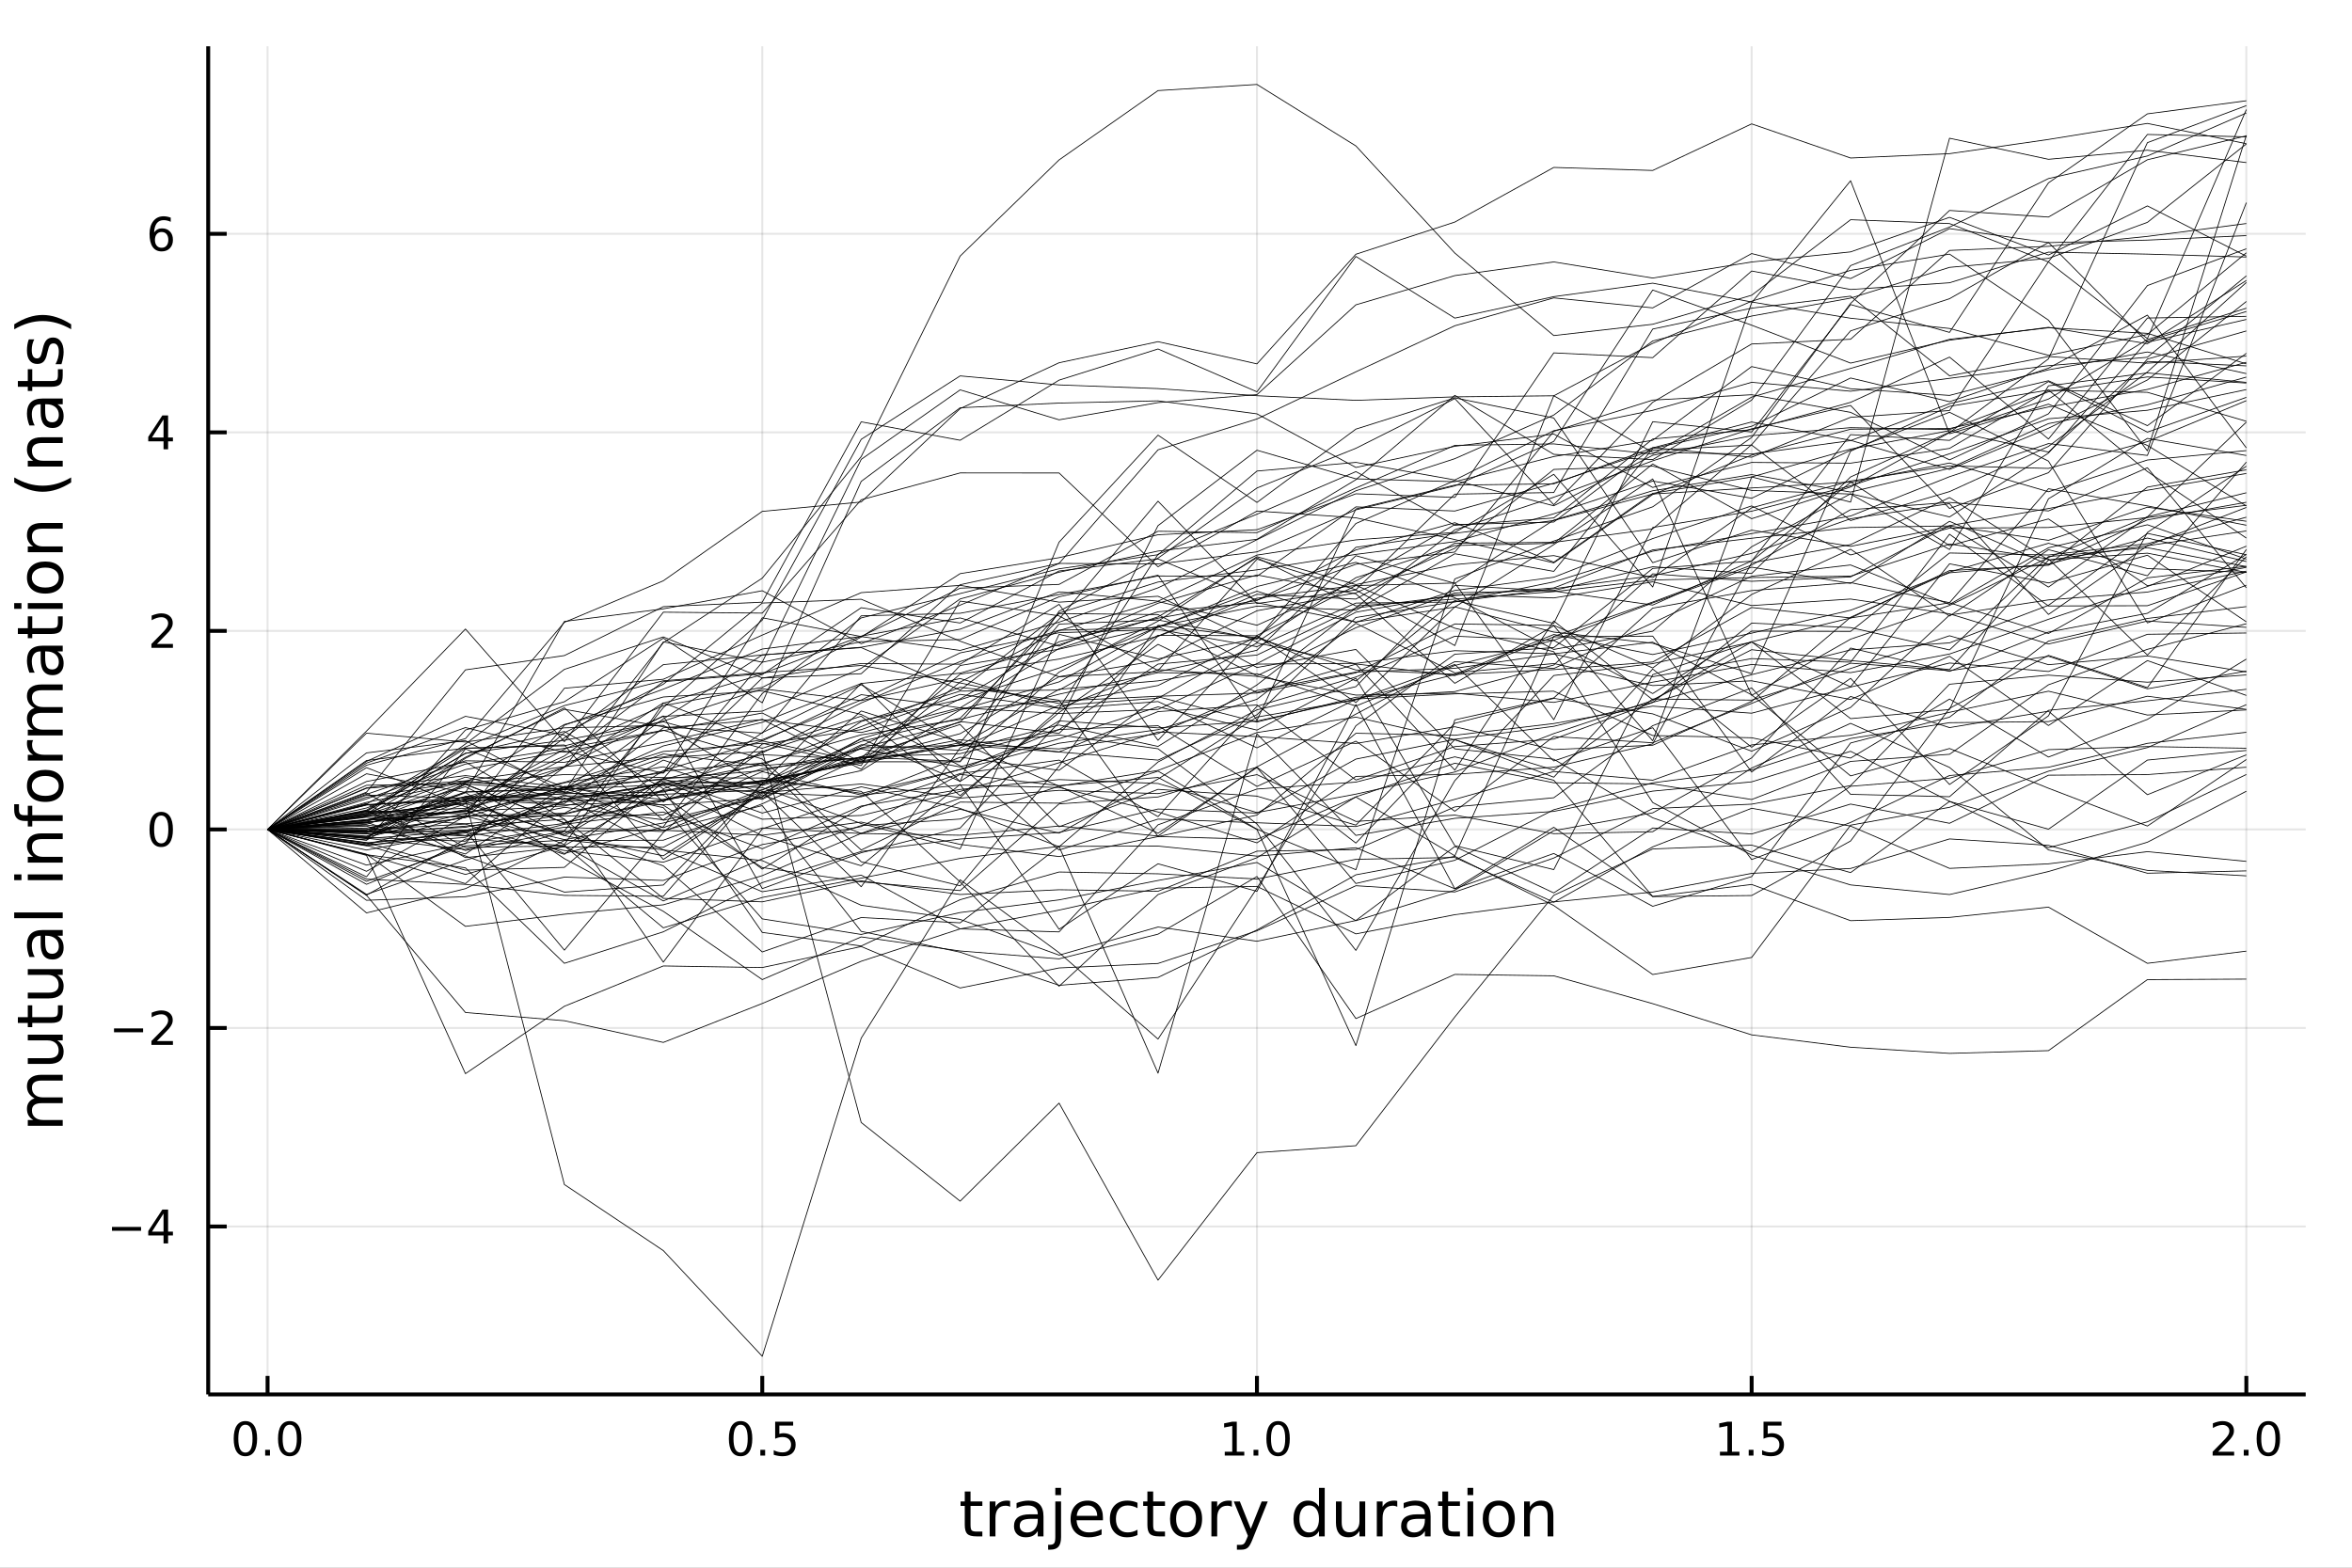 <?xml version="1.0" encoding="utf-8"?>
<svg xmlns="http://www.w3.org/2000/svg" xmlns:xlink="http://www.w3.org/1999/xlink" width="600" height="400" viewBox="0 0 2400 1600">
<rect x="0" y="0" width="2400" height="1600" fill="#808080" stroke="none"/>
<defs>
  <clipPath id="clip980">
    <rect x="0" y="0" width="2400" height="1600"/>
  </clipPath>
</defs>
<path clip-path="url(#clip980)" d="
M0 1600 L2400 1600 L2400 0 L0 0  Z
  " fill="#ffffff" fill-rule="evenodd" fill-opacity="1"/>
<defs>
  <clipPath id="clip981">
    <rect x="480" y="0" width="1681" height="1600"/>
  </clipPath>
</defs>
<path clip-path="url(#clip980)" d="
M212.459 1423.18 L2352.76 1423.18 L2352.76 47.244 L212.459 47.244  Z
  " fill="#ffffff" fill-rule="evenodd" fill-opacity="1"/>
<defs>
  <clipPath id="clip982">
    <rect x="212" y="47" width="2141" height="1377"/>
  </clipPath>
</defs>
<polyline clip-path="url(#clip982)" style="stroke:#000000; stroke-linecap:butt; stroke-linejoin:round; stroke-width:2; stroke-opacity:0.1; fill:none" points="
  273.033,1423.18 273.033,47.244 
  "/>
<polyline clip-path="url(#clip982)" style="stroke:#000000; stroke-linecap:butt; stroke-linejoin:round; stroke-width:2; stroke-opacity:0.1; fill:none" points="
  777.82,1423.18 777.82,47.244 
  "/>
<polyline clip-path="url(#clip982)" style="stroke:#000000; stroke-linecap:butt; stroke-linejoin:round; stroke-width:2; stroke-opacity:0.1; fill:none" points="
  1282.61,1423.18 1282.61,47.244 
  "/>
<polyline clip-path="url(#clip982)" style="stroke:#000000; stroke-linecap:butt; stroke-linejoin:round; stroke-width:2; stroke-opacity:0.1; fill:none" points="
  1787.39,1423.18 1787.39,47.244 
  "/>
<polyline clip-path="url(#clip982)" style="stroke:#000000; stroke-linecap:butt; stroke-linejoin:round; stroke-width:2; stroke-opacity:0.1; fill:none" points="
  2292.18,1423.18 2292.18,47.244 
  "/>
<polyline clip-path="url(#clip980)" style="stroke:#000000; stroke-linecap:butt; stroke-linejoin:round; stroke-width:4; stroke-opacity:1; fill:none" points="
  212.459,1423.18 2352.76,1423.18 
  "/>
<polyline clip-path="url(#clip980)" style="stroke:#000000; stroke-linecap:butt; stroke-linejoin:round; stroke-width:4; stroke-opacity:1; fill:none" points="
  273.033,1423.18 273.033,1404.28 
  "/>
<polyline clip-path="url(#clip980)" style="stroke:#000000; stroke-linecap:butt; stroke-linejoin:round; stroke-width:4; stroke-opacity:1; fill:none" points="
  777.82,1423.18 777.82,1404.28 
  "/>
<polyline clip-path="url(#clip980)" style="stroke:#000000; stroke-linecap:butt; stroke-linejoin:round; stroke-width:4; stroke-opacity:1; fill:none" points="
  1282.61,1423.18 1282.61,1404.28 
  "/>
<polyline clip-path="url(#clip980)" style="stroke:#000000; stroke-linecap:butt; stroke-linejoin:round; stroke-width:4; stroke-opacity:1; fill:none" points="
  1787.39,1423.18 1787.39,1404.28 
  "/>
<polyline clip-path="url(#clip980)" style="stroke:#000000; stroke-linecap:butt; stroke-linejoin:round; stroke-width:4; stroke-opacity:1; fill:none" points="
  2292.18,1423.18 2292.18,1404.28 
  "/>
<path clip-path="url(#clip980)" d="M250.418 1454.1 Q246.807 1454.1 244.978 1457.66 Q243.172 1461.2 243.172 1468.33 Q243.172 1475.44 244.978 1479.01 Q246.807 1482.55 250.418 1482.55 Q254.052 1482.55 255.858 1479.01 Q257.686 1475.44 257.686 1468.33 Q257.686 1461.2 255.858 1457.66 Q254.052 1454.1 250.418 1454.1 M250.418 1450.39 Q256.228 1450.39 259.283 1455 Q262.362 1459.58 262.362 1468.33 Q262.362 1477.06 259.283 1481.67 Q256.228 1486.25 250.418 1486.25 Q244.608 1486.25 241.529 1481.67 Q238.473 1477.06 238.473 1468.33 Q238.473 1459.58 241.529 1455 Q244.608 1450.39 250.418 1450.39 Z" fill="#000000" fill-rule="evenodd" fill-opacity="1" /><path clip-path="url(#clip980)" d="M270.58 1479.7 L275.464 1479.7 L275.464 1485.58 L270.58 1485.58 L270.58 1479.7 Z" fill="#000000" fill-rule="evenodd" fill-opacity="1" /><path clip-path="url(#clip980)" d="M295.649 1454.1 Q292.038 1454.1 290.209 1457.66 Q288.404 1461.2 288.404 1468.33 Q288.404 1475.44 290.209 1479.01 Q292.038 1482.55 295.649 1482.55 Q299.283 1482.55 301.089 1479.01 Q302.917 1475.44 302.917 1468.33 Q302.917 1461.2 301.089 1457.66 Q299.283 1454.1 295.649 1454.1 M295.649 1450.39 Q301.459 1450.39 304.515 1455 Q307.593 1459.58 307.593 1468.33 Q307.593 1477.06 304.515 1481.67 Q301.459 1486.25 295.649 1486.25 Q289.839 1486.25 286.76 1481.67 Q283.705 1477.06 283.705 1468.33 Q283.705 1459.58 286.76 1455 Q289.839 1450.39 295.649 1450.39 Z" fill="#000000" fill-rule="evenodd" fill-opacity="1" /><path clip-path="url(#clip980)" d="M755.702 1454.1 Q752.091 1454.1 750.263 1457.66 Q748.457 1461.2 748.457 1468.33 Q748.457 1475.44 750.263 1479.01 Q752.091 1482.55 755.702 1482.55 Q759.337 1482.55 761.142 1479.01 Q762.971 1475.44 762.971 1468.33 Q762.971 1461.2 761.142 1457.66 Q759.337 1454.1 755.702 1454.1 M755.702 1450.39 Q761.513 1450.39 764.568 1455 Q767.647 1459.58 767.647 1468.33 Q767.647 1477.06 764.568 1481.67 Q761.513 1486.25 755.702 1486.25 Q749.892 1486.25 746.814 1481.67 Q743.758 1477.06 743.758 1468.33 Q743.758 1459.58 746.814 1455 Q749.892 1450.39 755.702 1450.39 Z" fill="#000000" fill-rule="evenodd" fill-opacity="1" /><path clip-path="url(#clip980)" d="M775.864 1479.7 L780.749 1479.7 L780.749 1485.58 L775.864 1485.58 L775.864 1479.7 Z" fill="#000000" fill-rule="evenodd" fill-opacity="1" /><path clip-path="url(#clip980)" d="M790.98 1451.02 L809.336 1451.02 L809.336 1454.96 L795.262 1454.96 L795.262 1463.43 Q796.281 1463.08 797.299 1462.92 Q798.318 1462.73 799.336 1462.73 Q805.123 1462.73 808.503 1465.9 Q811.883 1469.08 811.883 1474.49 Q811.883 1480.07 808.41 1483.17 Q804.938 1486.25 798.619 1486.25 Q796.443 1486.25 794.174 1485.88 Q791.929 1485.51 789.522 1484.77 L789.522 1480.07 Q791.605 1481.2 793.827 1481.76 Q796.049 1482.32 798.526 1482.32 Q802.531 1482.32 804.869 1480.21 Q807.207 1478.1 807.207 1474.49 Q807.207 1470.88 804.869 1468.77 Q802.531 1466.67 798.526 1466.67 Q796.651 1466.67 794.776 1467.08 Q792.924 1467.5 790.98 1468.38 L790.98 1451.02 Z" fill="#000000" fill-rule="evenodd" fill-opacity="1" /><path clip-path="url(#clip980)" d="M1249.76 1481.64 L1257.4 1481.64 L1257.4 1455.28 L1249.09 1456.95 L1249.09 1452.69 L1257.35 1451.02 L1262.03 1451.02 L1262.03 1481.64 L1269.67 1481.64 L1269.67 1485.58 L1249.76 1485.58 L1249.76 1481.64 Z" fill="#000000" fill-rule="evenodd" fill-opacity="1" /><path clip-path="url(#clip980)" d="M1279.11 1479.7 L1284 1479.7 L1284 1485.58 L1279.11 1485.58 L1279.11 1479.7 Z" fill="#000000" fill-rule="evenodd" fill-opacity="1" /><path clip-path="url(#clip980)" d="M1304.18 1454.1 Q1300.57 1454.1 1298.74 1457.66 Q1296.94 1461.2 1296.94 1468.33 Q1296.94 1475.44 1298.74 1479.01 Q1300.57 1482.55 1304.18 1482.55 Q1307.82 1482.55 1309.62 1479.01 Q1311.45 1475.44 1311.45 1468.33 Q1311.45 1461.2 1309.62 1457.66 Q1307.82 1454.1 1304.18 1454.1 M1304.18 1450.39 Q1309.99 1450.39 1313.05 1455 Q1316.13 1459.58 1316.13 1468.33 Q1316.13 1477.06 1313.05 1481.67 Q1309.99 1486.25 1304.18 1486.25 Q1298.37 1486.25 1295.29 1481.67 Q1292.24 1477.06 1292.24 1468.33 Q1292.24 1459.58 1295.29 1455 Q1298.37 1450.39 1304.18 1450.39 Z" fill="#000000" fill-rule="evenodd" fill-opacity="1" /><path clip-path="url(#clip980)" d="M1755.05 1481.64 L1762.68 1481.64 L1762.68 1455.28 L1754.37 1456.95 L1754.37 1452.69 L1762.64 1451.02 L1767.31 1451.02 L1767.31 1481.64 L1774.95 1481.64 L1774.95 1485.58 L1755.05 1485.58 L1755.05 1481.64 Z" fill="#000000" fill-rule="evenodd" fill-opacity="1" /><path clip-path="url(#clip980)" d="M1784.4 1479.7 L1789.28 1479.7 L1789.28 1485.58 L1784.4 1485.58 L1784.4 1479.7 Z" fill="#000000" fill-rule="evenodd" fill-opacity="1" /><path clip-path="url(#clip980)" d="M1799.51 1451.02 L1817.87 1451.02 L1817.87 1454.96 L1803.79 1454.96 L1803.79 1463.43 Q1804.81 1463.08 1805.83 1462.92 Q1806.85 1462.73 1807.87 1462.73 Q1813.66 1462.73 1817.04 1465.9 Q1820.42 1469.08 1820.42 1474.49 Q1820.42 1480.07 1816.94 1483.17 Q1813.47 1486.25 1807.15 1486.25 Q1804.98 1486.25 1802.71 1485.88 Q1800.46 1485.51 1798.05 1484.77 L1798.05 1480.07 Q1800.14 1481.2 1802.36 1481.76 Q1804.58 1482.32 1807.06 1482.32 Q1811.06 1482.32 1813.4 1480.21 Q1815.74 1478.1 1815.74 1474.49 Q1815.74 1470.88 1813.4 1468.77 Q1811.06 1466.67 1807.06 1466.67 Q1805.18 1466.67 1803.31 1467.08 Q1801.46 1467.5 1799.51 1468.38 L1799.51 1451.02 Z" fill="#000000" fill-rule="evenodd" fill-opacity="1" /><path clip-path="url(#clip980)" d="M2263.42 1481.64 L2279.74 1481.64 L2279.74 1485.58 L2257.8 1485.58 L2257.8 1481.64 Q2260.46 1478.89 2265.04 1474.26 Q2269.65 1469.61 2270.83 1468.27 Q2273.07 1465.74 2273.95 1464.01 Q2274.86 1462.25 2274.86 1460.56 Q2274.86 1457.8 2272.91 1456.07 Q2270.99 1454.33 2267.89 1454.33 Q2265.69 1454.33 2263.23 1455.09 Q2260.8 1455.86 2258.03 1457.41 L2258.03 1452.69 Q2260.85 1451.55 2263.3 1450.97 Q2265.76 1450.39 2267.8 1450.39 Q2273.17 1450.39 2276.36 1453.08 Q2279.55 1455.77 2279.55 1460.26 Q2279.55 1462.39 2278.74 1464.31 Q2277.96 1466.2 2275.85 1468.8 Q2275.27 1469.47 2272.17 1472.69 Q2269.07 1475.88 2263.42 1481.64 Z" fill="#000000" fill-rule="evenodd" fill-opacity="1" /><path clip-path="url(#clip980)" d="M2289.55 1479.7 L2294.44 1479.7 L2294.44 1485.58 L2289.55 1485.58 L2289.55 1479.7 Z" fill="#000000" fill-rule="evenodd" fill-opacity="1" /><path clip-path="url(#clip980)" d="M2314.62 1454.1 Q2311.01 1454.1 2309.18 1457.66 Q2307.38 1461.2 2307.38 1468.33 Q2307.38 1475.44 2309.18 1479.01 Q2311.01 1482.55 2314.62 1482.55 Q2318.26 1482.55 2320.06 1479.01 Q2321.89 1475.44 2321.89 1468.33 Q2321.89 1461.2 2320.06 1457.66 Q2318.26 1454.1 2314.62 1454.1 M2314.62 1450.39 Q2320.43 1450.39 2323.49 1455 Q2326.57 1459.58 2326.57 1468.33 Q2326.57 1477.06 2323.49 1481.67 Q2320.43 1486.25 2314.62 1486.25 Q2308.81 1486.25 2305.73 1481.67 Q2302.68 1477.06 2302.68 1468.33 Q2302.68 1459.58 2305.73 1455 Q2308.81 1450.39 2314.62 1450.39 Z" fill="#000000" fill-rule="evenodd" fill-opacity="1" /><path clip-path="url(#clip980)" d="M990.342 1522.27 L990.342 1532.4 L1002.4 1532.4 L1002.4 1536.95 L990.342 1536.95 L990.342 1556.3 Q990.342 1560.66 991.52 1561.9 Q992.729 1563.14 996.389 1563.14 L1002.4 1563.14 L1002.4 1568.04 L996.389 1568.04 Q989.61 1568.04 987.032 1565.53 Q984.454 1562.98 984.454 1556.3 L984.454 1536.95 L980.157 1536.95 L980.157 1532.4 L984.454 1532.4 L984.454 1522.27 L990.342 1522.27 Z" fill="#000000" fill-rule="evenodd" fill-opacity="1" /><path clip-path="url(#clip980)" d="M1030.76 1537.87 Q1029.78 1537.3 1028.6 1537.04 Q1027.45 1536.76 1026.05 1536.76 Q1021.09 1536.76 1018.41 1540 Q1015.77 1543.22 1015.77 1549.27 L1015.77 1568.04 L1009.88 1568.04 L1009.88 1532.4 L1015.77 1532.4 L1015.77 1537.93 Q1017.62 1534.69 1020.58 1533.13 Q1023.54 1531.54 1027.77 1531.54 Q1028.38 1531.54 1029.11 1531.63 Q1029.84 1531.7 1030.73 1531.85 L1030.76 1537.87 Z" fill="#000000" fill-rule="evenodd" fill-opacity="1" /><path clip-path="url(#clip980)" d="M1053.11 1550.12 Q1046.01 1550.12 1043.27 1551.75 Q1040.54 1553.37 1040.54 1557.29 Q1040.54 1560.4 1042.57 1562.25 Q1044.64 1564.07 1048.17 1564.07 Q1053.04 1564.07 1055.97 1560.63 Q1058.93 1557.16 1058.93 1551.43 L1058.93 1550.12 L1053.11 1550.12 M1064.79 1547.71 L1064.79 1568.04 L1058.93 1568.04 L1058.93 1562.63 Q1056.93 1565.88 1053.94 1567.44 Q1050.94 1568.97 1046.61 1568.97 Q1041.14 1568.97 1037.89 1565.91 Q1034.68 1562.82 1034.68 1557.67 Q1034.68 1551.65 1038.69 1548.6 Q1042.73 1545.54 1050.72 1545.54 L1058.93 1545.54 L1058.93 1544.97 Q1058.93 1540.93 1056.26 1538.73 Q1053.62 1536.5 1048.81 1536.5 Q1045.76 1536.5 1042.86 1537.23 Q1039.96 1537.97 1037.29 1539.43 L1037.29 1534.02 Q1040.5 1532.78 1043.53 1532.17 Q1046.55 1531.54 1049.42 1531.54 Q1057.15 1531.54 1060.97 1535.55 Q1064.79 1539.56 1064.79 1547.71 Z" fill="#000000" fill-rule="evenodd" fill-opacity="1" /><path clip-path="url(#clip980)" d="M1076.85 1532.4 L1082.71 1532.4 L1082.71 1568.68 Q1082.71 1575.49 1080.1 1578.55 Q1077.52 1581.6 1071.76 1581.6 L1069.53 1581.6 L1069.53 1576.64 L1071.09 1576.64 Q1074.43 1576.64 1075.64 1575.08 Q1076.85 1573.55 1076.85 1568.68 L1076.85 1532.4 M1076.85 1518.52 L1082.71 1518.52 L1082.71 1525.93 L1076.85 1525.93 L1076.85 1518.52 Z" fill="#000000" fill-rule="evenodd" fill-opacity="1" /><path clip-path="url(#clip980)" d="M1125.45 1548.76 L1125.45 1551.62 L1098.53 1551.62 Q1098.91 1557.67 1102.16 1560.85 Q1105.43 1564 1111.26 1564 Q1114.63 1564 1117.78 1563.17 Q1120.97 1562.35 1124.09 1560.69 L1124.09 1566.23 Q1120.93 1567.57 1117.62 1568.27 Q1114.31 1568.97 1110.91 1568.97 Q1102.38 1568.97 1097.38 1564 Q1092.42 1559.04 1092.42 1550.57 Q1092.42 1541.82 1097.13 1536.69 Q1101.87 1531.54 1109.89 1531.54 Q1117.08 1531.54 1121.25 1536.18 Q1125.45 1540.8 1125.45 1548.76 M1119.6 1547.04 Q1119.53 1542.23 1116.89 1539.37 Q1114.28 1536.5 1109.95 1536.5 Q1105.05 1536.5 1102.09 1539.27 Q1099.16 1542.04 1098.72 1547.07 L1119.6 1547.04 Z" fill="#000000" fill-rule="evenodd" fill-opacity="1" /><path clip-path="url(#clip980)" d="M1160.72 1533.76 L1160.72 1539.24 Q1158.24 1537.87 1155.72 1537.2 Q1153.24 1536.5 1150.69 1536.5 Q1145 1536.5 1141.85 1540.13 Q1138.69 1543.73 1138.69 1550.25 Q1138.69 1556.78 1141.85 1560.4 Q1145 1564 1150.69 1564 Q1153.24 1564 1155.72 1563.33 Q1158.24 1562.63 1160.72 1561.26 L1160.72 1566.68 Q1158.27 1567.82 1155.63 1568.39 Q1153.02 1568.97 1150.06 1568.97 Q1142 1568.97 1137.26 1563.91 Q1132.52 1558.85 1132.52 1550.25 Q1132.52 1541.53 1137.29 1536.53 Q1142.1 1531.54 1150.44 1531.54 Q1153.14 1531.54 1155.72 1532.11 Q1158.3 1532.65 1160.72 1533.76 Z" fill="#000000" fill-rule="evenodd" fill-opacity="1" /><path clip-path="url(#clip980)" d="M1176.7 1522.27 L1176.7 1532.4 L1188.76 1532.4 L1188.76 1536.95 L1176.7 1536.95 L1176.7 1556.3 Q1176.7 1560.66 1177.88 1561.9 Q1179.09 1563.14 1182.75 1563.14 L1188.76 1563.14 L1188.76 1568.04 L1182.75 1568.04 Q1175.97 1568.04 1173.39 1565.53 Q1170.81 1562.98 1170.81 1556.3 L1170.81 1536.95 L1166.51 1536.95 L1166.51 1532.4 L1170.81 1532.4 L1170.81 1522.27 L1176.7 1522.27 Z" fill="#000000" fill-rule="evenodd" fill-opacity="1" /><path clip-path="url(#clip980)" d="M1210.28 1536.5 Q1205.57 1536.5 1202.83 1540.19 Q1200.09 1543.85 1200.09 1550.25 Q1200.09 1556.65 1202.8 1560.34 Q1205.53 1564 1210.28 1564 Q1214.96 1564 1217.69 1560.31 Q1220.43 1556.62 1220.43 1550.25 Q1220.43 1543.92 1217.69 1540.23 Q1214.96 1536.5 1210.28 1536.5 M1210.28 1531.54 Q1217.92 1531.54 1222.28 1536.5 Q1226.64 1541.47 1226.64 1550.25 Q1226.64 1559 1222.28 1564 Q1217.92 1568.97 1210.28 1568.97 Q1202.61 1568.97 1198.25 1564 Q1193.92 1559 1193.92 1550.25 Q1193.92 1541.47 1198.25 1536.5 Q1202.61 1531.54 1210.28 1531.54 Z" fill="#000000" fill-rule="evenodd" fill-opacity="1" /><path clip-path="url(#clip980)" d="M1257 1537.87 Q1256.01 1537.3 1254.84 1537.04 Q1253.69 1536.76 1252.29 1536.76 Q1247.33 1536.76 1244.65 1540 Q1242.01 1543.22 1242.01 1549.27 L1242.01 1568.04 L1236.12 1568.04 L1236.12 1532.4 L1242.01 1532.4 L1242.01 1537.93 Q1243.86 1534.69 1246.82 1533.13 Q1249.78 1531.54 1254.01 1531.54 Q1254.61 1531.54 1255.35 1531.63 Q1256.08 1531.7 1256.97 1531.85 L1257 1537.87 Z" fill="#000000" fill-rule="evenodd" fill-opacity="1" /><path clip-path="url(#clip980)" d="M1277.98 1571.35 Q1275.49 1577.72 1273.14 1579.66 Q1270.78 1581.6 1266.84 1581.6 L1262.16 1581.6 L1262.16 1576.7 L1265.6 1576.7 Q1268.01 1576.7 1269.35 1575.56 Q1270.69 1574.41 1272.31 1570.14 L1273.36 1567.47 L1258.94 1532.4 L1265.15 1532.4 L1276.29 1560.28 L1287.43 1532.4 L1293.64 1532.4 L1277.98 1571.35 Z" fill="#000000" fill-rule="evenodd" fill-opacity="1" /><path clip-path="url(#clip980)" d="M1345.9 1537.81 L1345.9 1518.52 L1351.75 1518.52 L1351.75 1568.04 L1345.9 1568.04 L1345.9 1562.7 Q1344.05 1565.88 1341.22 1567.44 Q1338.42 1568.97 1334.47 1568.97 Q1328.01 1568.97 1323.94 1563.81 Q1319.89 1558.65 1319.89 1550.25 Q1319.89 1541.85 1323.94 1536.69 Q1328.01 1531.54 1334.47 1531.54 Q1338.42 1531.54 1341.22 1533.1 Q1344.05 1534.62 1345.9 1537.81 M1325.94 1550.25 Q1325.94 1556.71 1328.58 1560.4 Q1331.26 1564.07 1335.9 1564.07 Q1340.55 1564.07 1343.22 1560.4 Q1345.9 1556.71 1345.9 1550.25 Q1345.9 1543.79 1343.22 1540.13 Q1340.55 1536.44 1335.9 1536.44 Q1331.26 1536.44 1328.58 1540.13 Q1325.94 1543.79 1325.94 1550.25 Z" fill="#000000" fill-rule="evenodd" fill-opacity="1" /><path clip-path="url(#clip980)" d="M1363.21 1553.98 L1363.21 1532.4 L1369.07 1532.4 L1369.07 1553.75 Q1369.07 1558.81 1371.04 1561.36 Q1373.02 1563.87 1376.96 1563.87 Q1381.71 1563.87 1384.44 1560.85 Q1387.21 1557.83 1387.21 1552.61 L1387.21 1532.4 L1393.07 1532.4 L1393.07 1568.04 L1387.21 1568.04 L1387.21 1562.57 Q1385.08 1565.82 1382.25 1567.41 Q1379.45 1568.97 1375.72 1568.97 Q1369.58 1568.97 1366.4 1565.15 Q1363.21 1561.33 1363.21 1553.98 M1377.95 1531.54 L1377.95 1531.54 Z" fill="#000000" fill-rule="evenodd" fill-opacity="1" /><path clip-path="url(#clip980)" d="M1425.79 1537.87 Q1424.8 1537.3 1423.62 1537.04 Q1422.48 1536.76 1421.08 1536.76 Q1416.11 1536.76 1413.44 1540 Q1410.8 1543.22 1410.8 1549.27 L1410.8 1568.04 L1404.91 1568.04 L1404.91 1532.4 L1410.8 1532.4 L1410.8 1537.93 Q1412.64 1534.69 1415.6 1533.13 Q1418.56 1531.54 1422.8 1531.54 Q1423.4 1531.54 1424.13 1531.63 Q1424.87 1531.7 1425.76 1531.85 L1425.79 1537.87 Z" fill="#000000" fill-rule="evenodd" fill-opacity="1" /><path clip-path="url(#clip980)" d="M1448.13 1550.12 Q1441.03 1550.12 1438.3 1551.75 Q1435.56 1553.37 1435.56 1557.29 Q1435.56 1560.4 1437.6 1562.25 Q1439.67 1564.07 1443.2 1564.07 Q1448.07 1564.07 1451 1560.63 Q1453.96 1557.16 1453.96 1551.43 L1453.96 1550.12 L1448.13 1550.12 M1459.81 1547.71 L1459.81 1568.04 L1453.96 1568.04 L1453.96 1562.63 Q1451.95 1565.88 1448.96 1567.44 Q1445.97 1568.97 1441.64 1568.97 Q1436.16 1568.97 1432.92 1565.91 Q1429.7 1562.82 1429.7 1557.67 Q1429.7 1551.65 1433.71 1548.6 Q1437.76 1545.54 1445.74 1545.54 L1453.96 1545.54 L1453.96 1544.97 Q1453.96 1540.93 1451.28 1538.73 Q1448.64 1536.5 1443.83 1536.5 Q1440.78 1536.5 1437.88 1537.23 Q1434.99 1537.97 1432.31 1539.43 L1432.31 1534.02 Q1435.53 1532.78 1438.55 1532.17 Q1441.58 1531.54 1444.44 1531.54 Q1452.17 1531.54 1455.99 1535.55 Q1459.81 1539.56 1459.81 1547.71 Z" fill="#000000" fill-rule="evenodd" fill-opacity="1" /><path clip-path="url(#clip980)" d="M1477.67 1522.27 L1477.67 1532.4 L1489.73 1532.4 L1489.73 1536.95 L1477.67 1536.95 L1477.67 1556.3 Q1477.67 1560.66 1478.85 1561.9 Q1480.06 1563.14 1483.72 1563.14 L1489.73 1563.14 L1489.73 1568.04 L1483.72 1568.04 Q1476.94 1568.04 1474.36 1565.53 Q1471.78 1562.98 1471.78 1556.3 L1471.78 1536.95 L1467.48 1536.95 L1467.48 1532.4 L1471.78 1532.4 L1471.78 1522.27 L1477.67 1522.27 Z" fill="#000000" fill-rule="evenodd" fill-opacity="1" /><path clip-path="url(#clip980)" d="M1497.43 1532.4 L1503.29 1532.4 L1503.29 1568.04 L1497.43 1568.04 L1497.43 1532.4 M1497.43 1518.52 L1503.29 1518.52 L1503.29 1525.93 L1497.43 1525.93 L1497.43 1518.52 Z" fill="#000000" fill-rule="evenodd" fill-opacity="1" /><path clip-path="url(#clip980)" d="M1529.36 1536.5 Q1524.65 1536.5 1521.91 1540.19 Q1519.17 1543.85 1519.17 1550.25 Q1519.17 1556.65 1521.88 1560.34 Q1524.62 1564 1529.36 1564 Q1534.04 1564 1536.77 1560.31 Q1539.51 1556.62 1539.51 1550.25 Q1539.51 1543.92 1536.77 1540.23 Q1534.04 1536.5 1529.36 1536.5 M1529.36 1531.54 Q1537 1531.54 1541.36 1536.5 Q1545.72 1541.47 1545.72 1550.25 Q1545.72 1559 1541.36 1564 Q1537 1568.97 1529.36 1568.97 Q1521.69 1568.97 1517.33 1564 Q1513 1559 1513 1550.25 Q1513 1541.47 1517.33 1536.5 Q1521.69 1531.54 1529.36 1531.54 Z" fill="#000000" fill-rule="evenodd" fill-opacity="1" /><path clip-path="url(#clip980)" d="M1585.06 1546.53 L1585.06 1568.04 L1579.2 1568.04 L1579.2 1546.72 Q1579.2 1541.66 1577.23 1539.14 Q1575.25 1536.63 1571.31 1536.63 Q1566.57 1536.63 1563.83 1539.65 Q1561.09 1542.68 1561.09 1547.9 L1561.09 1568.04 L1555.2 1568.04 L1555.2 1532.4 L1561.09 1532.4 L1561.09 1537.93 Q1563.19 1534.72 1566.02 1533.13 Q1568.89 1531.54 1572.61 1531.54 Q1578.76 1531.54 1581.91 1535.36 Q1585.06 1539.14 1585.06 1546.53 Z" fill="#000000" fill-rule="evenodd" fill-opacity="1" /><polyline clip-path="url(#clip982)" style="stroke:#000000; stroke-linecap:butt; stroke-linejoin:round; stroke-width:2; stroke-opacity:0.1; fill:none" points="
  212.459,1251.78 2352.76,1251.78 
  "/>
<polyline clip-path="url(#clip982)" style="stroke:#000000; stroke-linecap:butt; stroke-linejoin:round; stroke-width:2; stroke-opacity:0.1; fill:none" points="
  212.459,1049.15 2352.76,1049.15 
  "/>
<polyline clip-path="url(#clip982)" style="stroke:#000000; stroke-linecap:butt; stroke-linejoin:round; stroke-width:2; stroke-opacity:0.1; fill:none" points="
  212.459,846.525 2352.76,846.525 
  "/>
<polyline clip-path="url(#clip982)" style="stroke:#000000; stroke-linecap:butt; stroke-linejoin:round; stroke-width:2; stroke-opacity:0.1; fill:none" points="
  212.459,643.899 2352.76,643.899 
  "/>
<polyline clip-path="url(#clip982)" style="stroke:#000000; stroke-linecap:butt; stroke-linejoin:round; stroke-width:2; stroke-opacity:0.1; fill:none" points="
  212.459,441.272 2352.76,441.272 
  "/>
<polyline clip-path="url(#clip982)" style="stroke:#000000; stroke-linecap:butt; stroke-linejoin:round; stroke-width:2; stroke-opacity:0.1; fill:none" points="
  212.459,238.646 2352.76,238.646 
  "/>
<polyline clip-path="url(#clip980)" style="stroke:#000000; stroke-linecap:butt; stroke-linejoin:round; stroke-width:4; stroke-opacity:1; fill:none" points="
  212.459,1423.18 212.459,47.244 
  "/>
<polyline clip-path="url(#clip980)" style="stroke:#000000; stroke-linecap:butt; stroke-linejoin:round; stroke-width:4; stroke-opacity:1; fill:none" points="
  212.459,1251.78 231.357,1251.78 
  "/>
<polyline clip-path="url(#clip980)" style="stroke:#000000; stroke-linecap:butt; stroke-linejoin:round; stroke-width:4; stroke-opacity:1; fill:none" points="
  212.459,1049.15 231.357,1049.15 
  "/>
<polyline clip-path="url(#clip980)" style="stroke:#000000; stroke-linecap:butt; stroke-linejoin:round; stroke-width:4; stroke-opacity:1; fill:none" points="
  212.459,846.525 231.357,846.525 
  "/>
<polyline clip-path="url(#clip980)" style="stroke:#000000; stroke-linecap:butt; stroke-linejoin:round; stroke-width:4; stroke-opacity:1; fill:none" points="
  212.459,643.899 231.357,643.899 
  "/>
<polyline clip-path="url(#clip980)" style="stroke:#000000; stroke-linecap:butt; stroke-linejoin:round; stroke-width:4; stroke-opacity:1; fill:none" points="
  212.459,441.272 231.357,441.272 
  "/>
<polyline clip-path="url(#clip980)" style="stroke:#000000; stroke-linecap:butt; stroke-linejoin:round; stroke-width:4; stroke-opacity:1; fill:none" points="
  212.459,238.646 231.357,238.646 
  "/>
<path clip-path="url(#clip980)" d="M114.26 1252.23 L143.936 1252.23 L143.936 1256.16 L114.26 1256.16 L114.26 1252.23 Z" fill="#000000" fill-rule="evenodd" fill-opacity="1" /><path clip-path="url(#clip980)" d="M166.876 1238.57 L155.07 1257.02 L166.876 1257.02 L166.876 1238.57 M165.649 1234.5 L171.528 1234.5 L171.528 1257.02 L176.459 1257.02 L176.459 1260.91 L171.528 1260.91 L171.528 1269.06 L166.876 1269.06 L166.876 1260.91 L151.274 1260.91 L151.274 1256.4 L165.649 1234.5 Z" fill="#000000" fill-rule="evenodd" fill-opacity="1" /><path clip-path="url(#clip980)" d="M116.343 1049.6 L146.019 1049.6 L146.019 1053.54 L116.343 1053.54 L116.343 1049.6 Z" fill="#000000" fill-rule="evenodd" fill-opacity="1" /><path clip-path="url(#clip980)" d="M160.14 1062.5 L176.459 1062.5 L176.459 1066.43 L154.515 1066.43 L154.515 1062.5 Q157.177 1059.74 161.76 1055.11 Q166.366 1050.46 167.547 1049.12 Q169.792 1046.59 170.672 1044.86 Q171.575 1043.1 171.575 1041.41 Q171.575 1038.65 169.63 1036.92 Q167.709 1035.18 164.607 1035.18 Q162.408 1035.18 159.954 1035.95 Q157.524 1036.71 154.746 1038.26 L154.746 1033.54 Q157.57 1032.4 160.024 1031.83 Q162.477 1031.25 164.515 1031.25 Q169.885 1031.25 173.079 1033.93 Q176.274 1036.62 176.274 1041.11 Q176.274 1043.24 175.464 1045.16 Q174.677 1047.06 172.57 1049.65 Q171.991 1050.32 168.889 1053.54 Q165.788 1056.73 160.14 1062.5 Z" fill="#000000" fill-rule="evenodd" fill-opacity="1" /><path clip-path="url(#clip980)" d="M164.515 832.324 Q160.903 832.324 159.075 835.889 Q157.269 839.43 157.269 846.56 Q157.269 853.666 159.075 857.231 Q160.903 860.773 164.515 860.773 Q168.149 860.773 169.954 857.231 Q171.783 853.666 171.783 846.56 Q171.783 839.43 169.954 835.889 Q168.149 832.324 164.515 832.324 M164.515 828.62 Q170.325 828.62 173.38 833.227 Q176.459 837.81 176.459 846.56 Q176.459 855.287 173.38 859.893 Q170.325 864.476 164.515 864.476 Q158.704 864.476 155.626 859.893 Q152.57 855.287 152.57 846.56 Q152.57 837.81 155.626 833.227 Q158.704 828.62 164.515 828.62 Z" fill="#000000" fill-rule="evenodd" fill-opacity="1" /><path clip-path="url(#clip980)" d="M160.14 657.244 L176.459 657.244 L176.459 661.179 L154.515 661.179 L154.515 657.244 Q157.177 654.489 161.76 649.859 Q166.366 645.207 167.547 643.864 Q169.792 641.341 170.672 639.605 Q171.575 637.846 171.575 636.156 Q171.575 633.401 169.63 631.665 Q167.709 629.929 164.607 629.929 Q162.408 629.929 159.954 630.693 Q157.524 631.457 154.746 633.008 L154.746 628.285 Q157.57 627.151 160.024 626.572 Q162.477 625.994 164.515 625.994 Q169.885 625.994 173.079 628.679 Q176.274 631.364 176.274 635.855 Q176.274 637.984 175.464 639.906 Q174.677 641.804 172.57 644.396 Q171.991 645.068 168.889 648.285 Q165.788 651.48 160.14 657.244 Z" fill="#000000" fill-rule="evenodd" fill-opacity="1" /><path clip-path="url(#clip980)" d="M166.876 428.066 L155.07 446.515 L166.876 446.515 L166.876 428.066 M165.649 423.992 L171.528 423.992 L171.528 446.515 L176.459 446.515 L176.459 450.404 L171.528 450.404 L171.528 458.552 L166.876 458.552 L166.876 450.404 L151.274 450.404 L151.274 445.89 L165.649 423.992 Z" fill="#000000" fill-rule="evenodd" fill-opacity="1" /><path clip-path="url(#clip980)" d="M164.931 236.783 Q161.783 236.783 159.931 238.935 Q158.103 241.088 158.103 244.838 Q158.103 248.565 159.931 250.741 Q161.783 252.894 164.931 252.894 Q168.079 252.894 169.908 250.741 Q171.76 248.565 171.76 244.838 Q171.76 241.088 169.908 238.935 Q168.079 236.783 164.931 236.783 M174.214 222.13 L174.214 226.389 Q172.454 225.556 170.649 225.116 Q168.866 224.676 167.107 224.676 Q162.477 224.676 160.024 227.801 Q157.593 230.926 157.246 237.246 Q158.612 235.232 160.672 234.167 Q162.732 233.079 165.209 233.079 Q170.417 233.079 173.427 236.25 Q176.459 239.398 176.459 244.838 Q176.459 250.162 173.311 253.38 Q170.163 256.597 164.931 256.597 Q158.936 256.597 155.765 252.014 Q152.593 247.408 152.593 238.681 Q152.593 230.486 156.482 225.625 Q160.371 220.741 166.922 220.741 Q168.681 220.741 170.464 221.088 Q172.269 221.435 174.214 222.13 Z" fill="#000000" fill-rule="evenodd" fill-opacity="1" /><path clip-path="url(#clip980)" d="M35.199 1120.99 Q31.253 1118.79 29.375 1115.74 Q27.497 1112.68 27.497 1108.54 Q27.497 1102.97 31.412 1099.95 Q35.295 1096.93 42.488 1096.93 L64.004 1096.93 L64.004 1102.82 L42.679 1102.82 Q37.555 1102.82 35.072 1104.63 Q32.589 1106.44 32.589 1110.17 Q32.589 1114.72 35.613 1117.36 Q38.637 1120 43.857 1120 L64.004 1120 L64.004 1125.89 L42.679 1125.89 Q37.523 1125.89 35.072 1127.71 Q32.589 1129.52 32.589 1133.31 Q32.589 1137.8 35.645 1140.44 Q38.669 1143.08 43.857 1143.08 L64.004 1143.08 L64.004 1148.97 L28.356 1148.97 L28.356 1143.08 L33.894 1143.08 Q30.616 1141.07 29.056 1138.27 Q27.497 1135.47 27.497 1131.62 Q27.497 1127.74 29.47 1125.03 Q31.444 1122.29 35.199 1120.99 Z" fill="#000000" fill-rule="evenodd" fill-opacity="1" /><path clip-path="url(#clip980)" d="M49.936 1085.85 L28.356 1085.85 L28.356 1079.99 L49.713 1079.99 Q54.774 1079.99 57.32 1078.02 Q59.835 1076.05 59.835 1072.1 Q59.835 1067.36 56.811 1064.62 Q53.787 1061.85 48.567 1061.85 L28.356 1061.85 L28.356 1056 L64.004 1056 L64.004 1061.85 L58.53 1061.85 Q61.776 1063.98 63.368 1066.82 Q64.927 1069.62 64.927 1073.34 Q64.927 1079.49 61.108 1082.67 Q57.288 1085.85 49.936 1085.85 M27.497 1071.11 L27.497 1071.11 Z" fill="#000000" fill-rule="evenodd" fill-opacity="1" /><path clip-path="url(#clip980)" d="M18.235 1038.14 L28.356 1038.14 L28.356 1026.08 L32.908 1026.08 L32.908 1038.14 L52.259 1038.14 Q56.62 1038.14 57.861 1036.96 Q59.103 1035.75 59.103 1032.09 L59.103 1026.08 L64.004 1026.08 L64.004 1032.09 Q64.004 1038.87 61.49 1041.45 Q58.943 1044.03 52.259 1044.03 L32.908 1044.03 L32.908 1048.33 L28.356 1048.33 L28.356 1044.03 L18.235 1044.03 L18.235 1038.14 Z" fill="#000000" fill-rule="evenodd" fill-opacity="1" /><path clip-path="url(#clip980)" d="M49.936 1018.98 L28.356 1018.98 L28.356 1013.12 L49.713 1013.12 Q54.774 1013.12 57.32 1011.15 Q59.835 1009.18 59.835 1005.23 Q59.835 1000.49 56.811 997.75 Q53.787 994.981 48.567 994.981 L28.356 994.981 L28.356 989.124 L64.004 989.124 L64.004 994.981 L58.53 994.981 Q61.776 997.113 63.368 999.946 Q64.927 1002.75 64.927 1006.47 Q64.927 1012.61 61.108 1015.8 Q57.288 1018.98 49.936 1018.98 M27.497 1004.24 L27.497 1004.24 Z" fill="#000000" fill-rule="evenodd" fill-opacity="1" /><path clip-path="url(#clip980)" d="M46.085 960.86 Q46.085 967.958 47.708 970.695 Q49.331 973.433 53.246 973.433 Q56.365 973.433 58.211 971.396 Q60.026 969.327 60.026 965.794 Q60.026 960.924 56.588 957.996 Q53.119 955.036 47.39 955.036 L46.085 955.036 L46.085 960.86 M43.666 949.179 L64.004 949.179 L64.004 955.036 L58.593 955.036 Q61.84 957.041 63.399 960.033 Q64.927 963.025 64.927 967.353 Q64.927 972.828 61.872 976.074 Q58.784 979.289 53.628 979.289 Q47.612 979.289 44.557 975.279 Q41.501 971.236 41.501 963.247 L41.501 955.036 L40.928 955.036 Q36.886 955.036 34.69 957.709 Q32.462 960.351 32.462 965.157 Q32.462 968.213 33.194 971.109 Q33.926 974.006 35.39 976.679 L29.98 976.679 Q28.738 973.464 28.133 970.441 Q27.497 967.417 27.497 964.552 Q27.497 956.818 31.507 952.999 Q35.518 949.179 43.666 949.179 Z" fill="#000000" fill-rule="evenodd" fill-opacity="1" /><path clip-path="url(#clip980)" d="M14.479 937.116 L14.479 931.26 L64.004 931.26 L64.004 937.116 L14.479 937.116 Z" fill="#000000" fill-rule="evenodd" fill-opacity="1" /><path clip-path="url(#clip980)" d="M28.356 898.285 L28.356 892.429 L64.004 892.429 L64.004 898.285 L28.356 898.285 M14.479 898.285 L14.479 892.429 L21.895 892.429 L21.895 898.285 L14.479 898.285 Z" fill="#000000" fill-rule="evenodd" fill-opacity="1" /><path clip-path="url(#clip980)" d="M42.488 850.543 L64.004 850.543 L64.004 856.399 L42.679 856.399 Q37.618 856.399 35.104 858.372 Q32.589 860.346 32.589 864.293 Q32.589 869.035 35.613 871.772 Q38.637 874.51 43.857 874.51 L64.004 874.51 L64.004 880.398 L28.356 880.398 L28.356 874.51 L33.894 874.51 Q30.68 872.409 29.088 869.576 Q27.497 866.712 27.497 862.988 Q27.497 856.845 31.316 853.694 Q35.104 850.543 42.488 850.543 Z" fill="#000000" fill-rule="evenodd" fill-opacity="1" /><path clip-path="url(#clip980)" d="M14.479 820.815 L19.349 820.815 L19.349 826.417 Q19.349 829.568 20.622 830.809 Q21.895 832.018 25.205 832.018 L28.356 832.018 L28.356 822.374 L32.908 822.374 L32.908 832.018 L64.004 832.018 L64.004 837.907 L32.908 837.907 L32.908 843.509 L28.356 843.509 L28.356 837.907 L25.874 837.907 Q19.922 837.907 17.216 835.138 Q14.479 832.369 14.479 826.353 L14.479 820.815 Z" fill="#000000" fill-rule="evenodd" fill-opacity="1" /><path clip-path="url(#clip980)" d="M32.462 802.1 Q32.462 806.81 36.154 809.548 Q39.815 812.285 46.212 812.285 Q52.609 812.285 56.302 809.579 Q59.962 806.842 59.962 802.1 Q59.962 797.421 56.27 794.684 Q52.578 791.946 46.212 791.946 Q39.878 791.946 36.186 794.684 Q32.462 797.421 32.462 802.1 M27.497 802.1 Q27.497 794.461 32.462 790.1 Q37.427 785.74 46.212 785.74 Q54.965 785.74 59.962 790.1 Q64.927 794.461 64.927 802.1 Q64.927 809.77 59.962 814.131 Q54.965 818.459 46.212 818.459 Q37.427 818.459 32.462 814.131 Q27.497 809.77 27.497 802.1 Z" fill="#000000" fill-rule="evenodd" fill-opacity="1" /><path clip-path="url(#clip980)" d="M33.831 755.375 Q33.258 756.362 33.003 757.54 Q32.717 758.686 32.717 760.086 Q32.717 765.051 35.963 767.725 Q39.178 770.367 45.225 770.367 L64.004 770.367 L64.004 776.255 L28.356 776.255 L28.356 770.367 L33.894 770.367 Q30.648 768.521 29.088 765.56 Q27.497 762.6 27.497 758.367 Q27.497 757.762 27.592 757.03 Q27.656 756.298 27.815 755.407 L33.831 755.375 Z" fill="#000000" fill-rule="evenodd" fill-opacity="1" /><path clip-path="url(#clip980)" d="M35.199 722.624 Q31.253 720.428 29.375 717.372 Q27.497 714.317 27.497 710.179 Q27.497 704.609 31.412 701.585 Q35.295 698.561 42.488 698.561 L64.004 698.561 L64.004 704.45 L42.679 704.45 Q37.555 704.45 35.072 706.264 Q32.589 708.078 32.589 711.802 Q32.589 716.354 35.613 718.995 Q38.637 721.637 43.857 721.637 L64.004 721.637 L64.004 727.525 L42.679 727.525 Q37.523 727.525 35.072 729.34 Q32.589 731.154 32.589 734.941 Q32.589 739.429 35.645 742.071 Q38.669 744.713 43.857 744.713 L64.004 744.713 L64.004 750.601 L28.356 750.601 L28.356 744.713 L33.894 744.713 Q30.616 742.708 29.056 739.907 Q27.497 737.106 27.497 733.255 Q27.497 729.371 29.47 726.666 Q31.444 723.929 35.199 722.624 Z" fill="#000000" fill-rule="evenodd" fill-opacity="1" /><path clip-path="url(#clip980)" d="M46.085 670.68 Q46.085 677.777 47.708 680.515 Q49.331 683.252 53.246 683.252 Q56.365 683.252 58.211 681.215 Q60.026 679.146 60.026 675.613 Q60.026 670.743 56.588 667.815 Q53.119 664.855 47.39 664.855 L46.085 664.855 L46.085 670.68 M43.666 658.999 L64.004 658.999 L64.004 664.855 L58.593 664.855 Q61.84 666.86 63.399 669.852 Q64.927 672.844 64.927 677.173 Q64.927 682.647 61.872 685.894 Q58.784 689.108 53.628 689.108 Q47.612 689.108 44.557 685.098 Q41.501 681.056 41.501 673.067 L41.501 664.855 L40.928 664.855 Q36.886 664.855 34.69 667.529 Q32.462 670.17 32.462 674.976 Q32.462 678.032 33.194 680.928 Q33.926 683.825 35.39 686.498 L29.98 686.498 Q28.738 683.284 28.133 680.26 Q27.497 677.236 27.497 674.372 Q27.497 666.637 31.507 662.818 Q35.518 658.999 43.666 658.999 Z" fill="#000000" fill-rule="evenodd" fill-opacity="1" /><path clip-path="url(#clip980)" d="M18.235 641.143 L28.356 641.143 L28.356 629.08 L32.908 629.08 L32.908 641.143 L52.259 641.143 Q56.62 641.143 57.861 639.965 Q59.103 638.756 59.103 635.095 L59.103 629.08 L64.004 629.08 L64.004 635.095 Q64.004 641.875 61.49 644.453 Q58.943 647.031 52.259 647.031 L32.908 647.031 L32.908 651.328 L28.356 651.328 L28.356 647.031 L18.235 647.031 L18.235 641.143 Z" fill="#000000" fill-rule="evenodd" fill-opacity="1" /><path clip-path="url(#clip980)" d="M28.356 621.377 L28.356 615.521 L64.004 615.521 L64.004 621.377 L28.356 621.377 M14.479 621.377 L14.479 615.521 L21.895 615.521 L21.895 621.377 L14.479 621.377 Z" fill="#000000" fill-rule="evenodd" fill-opacity="1" /><path clip-path="url(#clip980)" d="M32.462 589.453 Q32.462 594.164 36.154 596.901 Q39.815 599.638 46.212 599.638 Q52.609 599.638 56.302 596.933 Q59.962 594.196 59.962 589.453 Q59.962 584.774 56.27 582.037 Q52.578 579.3 46.212 579.3 Q39.878 579.3 36.186 582.037 Q32.462 584.774 32.462 589.453 M27.497 589.453 Q27.497 581.814 32.462 577.454 Q37.427 573.093 46.212 573.093 Q54.965 573.093 59.962 577.454 Q64.927 581.814 64.927 589.453 Q64.927 597.124 59.962 601.484 Q54.965 605.813 46.212 605.813 Q37.427 605.813 32.462 601.484 Q27.497 597.124 27.497 589.453 Z" fill="#000000" fill-rule="evenodd" fill-opacity="1" /><path clip-path="url(#clip980)" d="M42.488 533.753 L64.004 533.753 L64.004 539.61 L42.679 539.61 Q37.618 539.61 35.104 541.583 Q32.589 543.556 32.589 547.503 Q32.589 552.246 35.613 554.983 Q38.637 557.72 43.857 557.72 L64.004 557.72 L64.004 563.608 L28.356 563.608 L28.356 557.72 L33.894 557.72 Q30.68 555.619 29.088 552.787 Q27.497 549.922 27.497 546.198 Q27.497 540.055 31.316 536.904 Q35.104 533.753 42.488 533.753 Z" fill="#000000" fill-rule="evenodd" fill-opacity="1" /><path clip-path="url(#clip980)" d="M14.543 487.284 Q21.863 491.549 29.025 493.617 Q36.186 495.686 43.538 495.686 Q50.891 495.686 58.116 493.617 Q65.309 491.517 72.598 487.284 L72.598 492.376 Q65.118 497.15 57.893 499.538 Q50.668 501.893 43.538 501.893 Q36.441 501.893 29.247 499.538 Q22.054 497.182 14.543 492.376 L14.543 487.284 Z" fill="#000000" fill-rule="evenodd" fill-opacity="1" /><path clip-path="url(#clip980)" d="M42.488 446.288 L64.004 446.288 L64.004 452.145 L42.679 452.145 Q37.618 452.145 35.104 454.118 Q32.589 456.092 32.589 460.038 Q32.589 464.781 35.613 467.518 Q38.637 470.255 43.857 470.255 L64.004 470.255 L64.004 476.144 L28.356 476.144 L28.356 470.255 L33.894 470.255 Q30.68 468.155 29.088 465.322 Q27.497 462.457 27.497 458.733 Q27.497 452.591 31.316 449.439 Q35.104 446.288 42.488 446.288 Z" fill="#000000" fill-rule="evenodd" fill-opacity="1" /><path clip-path="url(#clip980)" d="M46.085 418.407 Q46.085 425.504 47.708 428.242 Q49.331 430.979 53.246 430.979 Q56.365 430.979 58.211 428.942 Q60.026 426.873 60.026 423.34 Q60.026 418.47 56.588 415.542 Q53.119 412.582 47.39 412.582 L46.085 412.582 L46.085 418.407 M43.666 406.726 L64.004 406.726 L64.004 412.582 L58.593 412.582 Q61.84 414.587 63.399 417.579 Q64.927 420.571 64.927 424.9 Q64.927 430.374 61.872 433.621 Q58.784 436.835 53.628 436.835 Q47.612 436.835 44.557 432.825 Q41.501 428.783 41.501 420.794 L41.501 412.582 L40.928 412.582 Q36.886 412.582 34.69 415.256 Q32.462 417.897 32.462 422.704 Q32.462 425.759 33.194 428.655 Q33.926 431.552 35.39 434.225 L29.98 434.225 Q28.738 431.011 28.133 427.987 Q27.497 424.963 27.497 422.099 Q27.497 414.364 31.507 410.545 Q35.518 406.726 43.666 406.726 Z" fill="#000000" fill-rule="evenodd" fill-opacity="1" /><path clip-path="url(#clip980)" d="M18.235 388.87 L28.356 388.87 L28.356 376.807 L32.908 376.807 L32.908 388.87 L52.259 388.87 Q56.62 388.87 57.861 387.692 Q59.103 386.483 59.103 382.822 L59.103 376.807 L64.004 376.807 L64.004 382.822 Q64.004 389.602 61.49 392.18 Q58.943 394.758 52.259 394.758 L32.908 394.758 L32.908 399.055 L28.356 399.055 L28.356 394.758 L18.235 394.758 L18.235 388.87 Z" fill="#000000" fill-rule="evenodd" fill-opacity="1" /><path clip-path="url(#clip980)" d="M29.407 346.379 L34.945 346.379 Q33.672 348.861 33.035 351.535 Q32.398 354.209 32.398 357.073 Q32.398 361.434 33.735 363.63 Q35.072 365.794 37.746 365.794 Q39.783 365.794 40.96 364.235 Q42.106 362.675 43.157 357.964 L43.602 355.959 Q44.939 349.721 47.39 347.111 Q49.809 344.469 54.169 344.469 Q59.134 344.469 62.031 348.416 Q64.927 352.331 64.927 359.206 Q64.927 362.07 64.354 365.189 Q63.813 368.277 62.699 371.714 L56.652 371.714 Q58.339 368.468 59.198 365.317 Q60.026 362.166 60.026 359.078 Q60.026 354.941 58.625 352.713 Q57.193 350.485 54.615 350.485 Q52.228 350.485 50.955 352.108 Q49.681 353.699 48.504 359.142 L48.026 361.179 Q46.88 366.622 44.525 369.041 Q42.138 371.46 38 371.46 Q32.971 371.46 30.234 367.895 Q27.497 364.33 27.497 357.773 Q27.497 354.527 27.974 351.662 Q28.452 348.798 29.407 346.379 Z" fill="#000000" fill-rule="evenodd" fill-opacity="1" /><path clip-path="url(#clip980)" d="M14.543 336.066 L14.543 330.974 Q22.054 326.199 29.247 323.844 Q36.441 321.457 43.538 321.457 Q50.668 321.457 57.893 323.844 Q65.118 326.199 72.598 330.974 L72.598 336.066 Q65.309 331.833 58.116 329.764 Q50.891 327.664 43.538 327.664 Q36.186 327.664 29.025 329.764 Q21.863 331.833 14.543 336.066 Z" fill="#000000" fill-rule="evenodd" fill-opacity="1" /><polyline clip-path="url(#clip982)" style="stroke:#000000; stroke-linecap:butt; stroke-linejoin:round; stroke-width:0.8; stroke-opacity:1; fill:none" points="
  273.033,846.525 373.991,842.063 474.948,852.774 575.906,817.457 676.863,799.864 777.82,780.381 878.778,741.561 979.735,701.436 1080.69,714.631 1181.65,853.759 
  1282.61,856.647 1383.56,813.43 1484.52,873.448 1585.48,649.449 1686.44,614.447 1787.39,576.716 1888.35,520.189 1989.31,512.761 2090.27,521.476 2191.22,477.365 
  2292.18,599.928 
  "/>
<polyline clip-path="url(#clip982)" style="stroke:#000000; stroke-linecap:butt; stroke-linejoin:round; stroke-width:0.8; stroke-opacity:1; fill:none" points="
  273.033,846.525 373.991,804.128 474.948,791.58 575.906,803.649 676.863,816.282 777.82,800.919 878.778,736.408 979.735,705.354 1080.69,704.298 1181.65,648.405 
  1282.61,648.842 1383.56,717.012 1484.52,619.387 1585.48,645.118 1686.44,656.534 1787.39,687.528 1888.35,460.469 1989.31,414.711 2090.27,398.078 2191.22,481.24 
  2292.18,549.158 
  "/>
<polyline clip-path="url(#clip982)" style="stroke:#000000; stroke-linecap:butt; stroke-linejoin:round; stroke-width:0.8; stroke-opacity:1; fill:none" points="
  273.033,846.525 373.991,778.835 474.948,742.568 575.906,767.766 676.863,745.653 777.82,727.728 878.778,777.867 979.735,696.146 1080.69,643.565 1181.65,613.872 
  1282.61,638.13 1383.56,593.021 1484.52,535.373 1585.48,532.802 1686.44,456.854 1787.39,466.636 1888.35,425.913 1989.31,419.004 2090.27,267.096 2191.22,137.221 
  2292.18,139.681 
  "/>
<polyline clip-path="url(#clip982)" style="stroke:#000000; stroke-linecap:butt; stroke-linejoin:round; stroke-width:0.8; stroke-opacity:1; fill:none" points="
  273.033,846.525 373.991,848.388 474.948,834.409 575.906,747.817 676.863,698.308 777.82,615.472 878.778,611.581 979.735,654.391 1080.69,690.713 1181.65,685.546 
  1282.61,663.654 1383.56,567.146 1484.52,595.394 1585.48,530.812 1686.44,500.878 1787.39,484.343 1888.35,502.206 1989.31,477.927 2090.27,432.311 2191.22,413.143 
  2292.18,384.863 
  "/>
<polyline clip-path="url(#clip982)" style="stroke:#000000; stroke-linecap:butt; stroke-linejoin:round; stroke-width:0.8; stroke-opacity:1; fill:none" points="
  273.033,846.525 373.991,850.929 474.948,847.023 575.906,847.949 676.863,722.173 777.82,632.855 878.778,448.382 979.735,383.643 1080.69,392.859 1181.65,396.591 
  1282.61,403.886 1383.56,408.578 1484.52,405.031 1585.48,403.945 1686.44,350.422 1787.39,307.431 1888.35,275.9 1989.31,259.35 2090.27,326.692 2191.22,460.132 
  2292.18,138.113 
  "/>
<polyline clip-path="url(#clip982)" style="stroke:#000000; stroke-linecap:butt; stroke-linejoin:round; stroke-width:0.8; stroke-opacity:1; fill:none" points="
  273.033,846.525 373.991,873.043 474.948,1095.79 575.906,1027 676.863,985.856 777.82,987.474 878.778,966.047 979.735,1008.35 1080.69,987.882 1181.65,983.311 
  1282.61,949.97 1383.56,903.986 1484.52,910.35 1585.48,875.721 1686.44,825.219 1787.39,820.746 1888.35,801.789 1989.31,698.303 2090.27,689.045 2191.22,696.248 
  2292.18,688.839 
  "/>
<polyline clip-path="url(#clip982)" style="stroke:#000000; stroke-linecap:butt; stroke-linejoin:round; stroke-width:0.8; stroke-opacity:1; fill:none" points="
  273.033,846.525 373.991,827.231 474.948,868.008 575.906,848.11 676.863,883.748 777.82,971.565 878.778,936.442 979.735,941.856 1080.69,863.922 1181.65,1095.29 
  1282.61,749.008 1383.56,852.626 1484.52,835.194 1585.48,828.117 1686.44,807.421 1787.39,797.958 1888.35,766.78 1989.31,817.814 2090.27,865.116 2191.22,838.757 
  2292.18,790.447 
  "/>
<polyline clip-path="url(#clip982)" style="stroke:#000000; stroke-linecap:butt; stroke-linejoin:round; stroke-width:0.8; stroke-opacity:1; fill:none" points="
  273.033,846.525 373.991,843.175 474.948,871.603 575.906,802.411 676.863,824.305 777.82,937.814 878.778,953.694 979.735,931.341 1080.69,918.424 1181.65,898.626 
  1282.61,880.257 1383.56,939.668 1484.52,908.596 1585.48,847.761 1686.44,829.591 1787.39,773.517 1888.35,661.389 1989.31,685.169 2090.27,645.113 2191.22,625.926 
  2292.18,565.898 
  "/>
<polyline clip-path="url(#clip982)" style="stroke:#000000; stroke-linecap:butt; stroke-linejoin:round; stroke-width:0.8; stroke-opacity:1; fill:none" points="
  273.033,846.525 373.991,863.262 474.948,847.912 575.906,969.748 676.863,849.718 777.82,759.339 878.778,744.662 979.735,708.664 1080.69,722.9 1181.65,683.395 
  1282.61,690.285 1383.56,709.427 1484.52,707.45 1585.48,716.87 1686.44,696.219 1787.39,678.15 1888.35,686.53 1989.31,667.494 2090.27,632.043 2191.22,598.636 
  2292.18,557.395 
  "/>
<polyline clip-path="url(#clip982)" style="stroke:#000000; stroke-linecap:butt; stroke-linejoin:round; stroke-width:0.8; stroke-opacity:1; fill:none" points="
  273.033,846.525 373.991,820.557 474.948,762.408 575.906,720.123 676.863,694.778 777.82,686.58 878.778,679.199 979.735,697.009 1080.69,717.994 1181.65,699.625 
  1282.61,649.608 1383.56,695.027 1484.52,612.899 1585.48,636.263 1686.44,430.417 1787.39,440.872 1888.35,310.83 1989.31,339.239 2090.27,186.639 2191.22,116.19 
  2292.18,102.829 
  "/>
<polyline clip-path="url(#clip982)" style="stroke:#000000; stroke-linecap:butt; stroke-linejoin:round; stroke-width:0.8; stroke-opacity:1; fill:none" points="
  273.033,846.525 373.991,839.67 474.948,773.938 575.906,722.386 676.863,818.526 777.82,747.756 878.778,698.793 979.735,759.538 1080.69,764.346 1181.65,748.682 
  1282.61,704.757 1383.56,685.957 1484.52,682.072 1585.48,667.498 1686.44,690.668 1787.39,672.177 1888.35,675.815 1989.31,545.219 2090.27,618.476 2191.22,618.195 
  2292.18,583.668 
  "/>
<polyline clip-path="url(#clip982)" style="stroke:#000000; stroke-linecap:butt; stroke-linejoin:round; stroke-width:0.8; stroke-opacity:1; fill:none" points="
  273.033,846.525 373.991,830.378 474.948,820.113 575.906,851.186 676.863,786.476 777.82,756.211 878.778,777.631 979.735,758.044 1080.69,636.934 1181.65,632.755 
  1282.61,652.195 1383.56,534.278 1484.52,490.381 1585.48,516.206 1686.44,464.7 1787.39,444.635 1888.35,436.499 1989.31,438.445 2090.27,399.853 2191.22,384.705 
  2292.18,390.953 
  "/>
<polyline clip-path="url(#clip982)" style="stroke:#000000; stroke-linecap:butt; stroke-linejoin:round; stroke-width:0.8; stroke-opacity:1; fill:none" points="
  273.033,846.525 373.991,808.506 474.948,683.665 575.906,669.073 676.863,619.165 777.82,614.579 878.778,430.532 979.735,449.345 1080.69,387.969 1181.65,356.16 
  1282.61,399.896 1383.56,261.698 1484.52,324.676 1585.48,302.748 1686.44,289.003 1787.39,308.225 1888.35,324.793 1989.31,335.226 2090.27,362.68 2191.22,341.359 
  2292.18,258.016 
  "/>
<polyline clip-path="url(#clip982)" style="stroke:#000000; stroke-linecap:butt; stroke-linejoin:round; stroke-width:0.8; stroke-opacity:1; fill:none" points="
  273.033,846.525 373.991,854.593 474.948,829.998 575.906,805.785 676.863,761.308 777.82,737.208 878.778,697.546 979.735,686.987 1080.69,658.01 1181.65,624.385 
  1282.61,615.127 1383.56,634.862 1484.52,619.523 1585.48,555.823 1686.44,488.801 1787.39,709.672 1888.35,652.344 1989.31,617.931 2090.27,568.917 2191.22,527.447 
  2292.18,502.913 
  "/>
<polyline clip-path="url(#clip982)" style="stroke:#000000; stroke-linecap:butt; stroke-linejoin:round; stroke-width:0.8; stroke-opacity:1; fill:none" points="
  273.033,846.525 373.991,777.103 474.948,731.074 575.906,750.219 676.863,837.241 777.82,813.031 878.778,753.941 979.735,797.397 1080.69,735.745 1181.65,742.873 
  1282.61,735.943 1383.56,713.391 1484.52,708.168 1585.48,705.436 1686.44,750.68 1787.39,752.958 1888.35,773.719 1989.31,713.443 2090.27,772.653 2191.22,734.216 
  2292.18,672.668 
  "/>
<polyline clip-path="url(#clip982)" style="stroke:#000000; stroke-linecap:butt; stroke-linejoin:round; stroke-width:0.8; stroke-opacity:1; fill:none" points="
  273.033,846.525 373.991,918.836 474.948,915.171 575.906,895.193 676.863,898.572 777.82,861.951 878.778,843.631 979.735,790.334 1080.69,801.823 1181.65,793.487 
  1282.61,846.552 1383.56,1067.19 1484.52,734.645 1585.48,712.288 1686.44,620.659 1787.39,602.75 1888.35,594.661 1989.31,615.109 2090.27,498.814 2191.22,516.355 
  2292.18,536.075 
  "/>
<polyline clip-path="url(#clip982)" style="stroke:#000000; stroke-linecap:butt; stroke-linejoin:round; stroke-width:0.8; stroke-opacity:1; fill:none" points="
  273.033,846.525 373.991,862.365 474.948,854.629 575.906,812.427 676.863,811.36 777.82,887.056 878.778,823.575 979.735,789.477 1080.69,775.778 1181.65,833.469 
  1282.61,720.782 1383.56,690.944 1484.52,649.327 1585.48,653.645 1686.44,707.837 1787.39,644.124 1888.35,644.398 1989.31,564.377 2090.27,566.443 2191.22,554.909 
  2292.18,527.859 
  "/>
<polyline clip-path="url(#clip982)" style="stroke:#000000; stroke-linecap:butt; stroke-linejoin:round; stroke-width:0.8; stroke-opacity:1; fill:none" points="
  273.033,846.525 373.991,838.124 474.948,800.61 575.906,839.955 676.863,815.828 777.82,797.074 878.778,778.742 979.735,759.917 1080.69,750.138 1181.65,764.179 
  1282.61,840.954 1383.56,970.014 1484.52,796.736 1585.48,689.42 1686.44,677.297 1787.39,655.261 1888.35,700.995 1989.31,575.432 2090.27,594.937 2191.22,566.66 
  2292.18,634.659 
  "/>
<polyline clip-path="url(#clip982)" style="stroke:#000000; stroke-linecap:butt; stroke-linejoin:round; stroke-width:0.8; stroke-opacity:1; fill:none" points="
  273.033,846.525 373.991,857.542 474.948,800.317 575.906,839.903 676.863,817.387 777.82,784.505 878.778,772.939 979.735,776.938 1080.69,685.975 1181.65,633.939 
  1282.61,568.177 1383.56,596.604 1484.52,576.236 1585.48,567.056 1686.44,589.535 1787.39,518.249 1888.35,490.918 1989.31,475.488 2090.27,478.057 2191.22,450.736 
  2292.18,408.912 
  "/>
<polyline clip-path="url(#clip982)" style="stroke:#000000; stroke-linecap:butt; stroke-linejoin:round; stroke-width:0.8; stroke-opacity:1; fill:none" points="
  273.033,846.525 373.991,834.117 474.948,840.784 575.906,830.39 676.863,806.527 777.82,796.738 878.778,777.497 979.735,777.549 1080.69,623.786 1181.65,569.605 
  1282.61,498.053 1383.56,457.522 1484.52,406.783 1585.48,515.155 1686.44,410.56 1787.39,351.081 1888.35,346.236 1989.31,255.585 2090.27,251.41 2191.22,241.262 
  2292.18,228.135 
  "/>
<polyline clip-path="url(#clip982)" style="stroke:#000000; stroke-linecap:butt; stroke-linejoin:round; stroke-width:0.8; stroke-opacity:1; fill:none" points="
  273.033,846.525 373.991,776.16 474.948,763.526 575.906,761.234 676.863,735.958 777.82,703.015 878.778,715.033 979.735,692.496 1080.69,723.018 1181.65,565.713 
  1282.61,524.802 1383.56,481.331 1484.52,536.114 1585.48,528.636 1686.44,448.071 1787.39,438.473 1888.35,410.644 1989.31,364.463 2090.27,448.059 2191.22,324.58 
  2292.18,322.859 
  "/>
<polyline clip-path="url(#clip982)" style="stroke:#000000; stroke-linecap:butt; stroke-linejoin:round; stroke-width:0.8; stroke-opacity:1; fill:none" points="
  273.033,846.525 373.991,836.956 474.948,813.493 575.906,820.194 676.863,742.802 777.82,734.506 878.778,747.611 979.735,722.352 1080.69,728.26 1181.65,724 
  1282.61,677.299 1383.56,624.812 1484.52,606.825 1585.48,610.244 1686.44,593.822 1787.39,618.026 1888.35,611.379 1989.31,626.471 2090.27,657.277 2191.22,633.799 
  2292.18,640.296 
  "/>
<polyline clip-path="url(#clip982)" style="stroke:#000000; stroke-linecap:butt; stroke-linejoin:round; stroke-width:0.8; stroke-opacity:1; fill:none" points="
  273.033,846.525 373.991,840.129 474.948,817.733 575.906,810.048 676.863,808.443 777.82,778.573 878.778,879.521 979.735,904.055 1080.69,781.993 1181.65,638.162 
  1282.61,651.033 1383.56,683.809 1484.52,688.167 1585.48,647.566 1686.44,668.018 1787.39,646.209 1888.35,622.797 1989.31,584.599 2090.27,575.776 2191.22,549.124 
  2292.18,573.095 
  "/>
<polyline clip-path="url(#clip982)" style="stroke:#000000; stroke-linecap:butt; stroke-linejoin:round; stroke-width:0.8; stroke-opacity:1; fill:none" points="
  273.033,846.525 373.991,811.527 474.948,814.804 575.906,808.387 676.863,821.813 777.82,885.468 878.778,900.028 979.735,908.948 1080.69,820.483 1181.65,813.397 
  1282.61,782.971 1383.56,860.442 1484.52,754.798 1585.48,793.245 1686.44,682.843 1787.39,762.646 1888.35,692.317 1989.31,800.655 2090.27,730.616 2191.22,543.443 
  2292.18,475.785 
  "/>
<polyline clip-path="url(#clip982)" style="stroke:#000000; stroke-linecap:butt; stroke-linejoin:round; stroke-width:0.8; stroke-opacity:1; fill:none" points="
  273.033,846.525 373.991,855.906 474.948,847.752 575.906,818.267 676.863,810.641 777.82,806.335 878.778,753.808 979.735,723.778 1080.69,715.394 1181.65,710.618 
  1282.61,707.346 1383.56,686.654 1484.52,636.809 1585.48,638.259 1686.44,681.71 1787.39,606.734 1888.35,560.547 1989.31,628.754 2090.27,561.017 2191.22,587.646 
  2292.18,471.654 
  "/>
<polyline clip-path="url(#clip982)" style="stroke:#000000; stroke-linecap:butt; stroke-linejoin:round; stroke-width:0.8; stroke-opacity:1; fill:none" points="
  273.033,846.525 373.991,894.901 474.948,764.385 575.906,803.581 676.863,844.754 777.82,805.989 878.778,772.53 979.735,769.173 1080.69,744.494 1181.65,740.686 
  1282.61,802.651 1383.56,756.415 1484.52,827.966 1585.48,751.751 1686.44,758.093 1787.39,717.91 1888.35,676.848 1989.31,684.52 2090.27,669.789 2191.22,703.003 
  2292.18,684.922 
  "/>
<polyline clip-path="url(#clip982)" style="stroke:#000000; stroke-linecap:butt; stroke-linejoin:round; stroke-width:0.8; stroke-opacity:1; fill:none" points="
  273.033,846.525 373.991,746.114 474.948,641.973 575.906,756.949 676.863,624.794 777.82,625.76 878.778,510.062 979.735,482.671 1080.69,482.722 1181.65,578.44 
  1282.61,521.573 1383.56,528.487 1484.52,550.691 1585.48,574.497 1686.44,504.702 1787.39,464.501 1888.35,438.058 1989.31,437.334 2090.27,415.365 2191.22,397.467 
  2292.18,369.766 
  "/>
<polyline clip-path="url(#clip982)" style="stroke:#000000; stroke-linecap:butt; stroke-linejoin:round; stroke-width:0.8; stroke-opacity:1; fill:none" points="
  273.033,846.525 373.991,860.204 474.948,850.146 575.906,811.259 676.863,847.607 777.82,822.232 878.778,950.589 979.735,971.804 1080.69,1005.62 1181.65,997.564 
  1282.61,949.121 1383.56,892.84 1484.52,873.996 1585.48,924.192 1686.44,994.6 1787.39,977.187 1888.35,842.167 1989.31,823.949 2090.27,787.103 2191.22,762.985 
  2292.18,719.163 
  "/>
<polyline clip-path="url(#clip982)" style="stroke:#000000; stroke-linecap:butt; stroke-linejoin:round; stroke-width:0.8; stroke-opacity:1; fill:none" points="
  273.033,846.525 373.991,902.541 474.948,860.516 575.906,844.214 676.863,848.721 777.82,807.82 878.778,905.041 979.735,763.242 1080.69,719.822 1181.65,712.6 
  1282.61,656.173 1383.56,677.661 1484.52,689.515 1585.48,649.967 1686.44,649.225 1787.39,787.961 1888.35,710.796 1989.31,742.597 2090.27,725.836 2191.22,811.085 
  2292.18,770.388 
  "/>
<polyline clip-path="url(#clip982)" style="stroke:#000000; stroke-linecap:butt; stroke-linejoin:round; stroke-width:0.8; stroke-opacity:1; fill:none" points="
  273.033,846.525 373.991,797.601 474.948,777.754 575.906,836.085 676.863,981.976 777.82,845.886 878.778,812.515 979.735,772.832 1080.69,786.164 1181.65,711.126 
  1282.61,736.958 1383.56,711.629 1484.52,705.846 1585.48,678.723 1686.44,585.638 1787.39,593.281 1888.35,588.818 1989.31,536.427 2090.27,518.989 2191.22,500.341 
  2292.18,483.224 
  "/>
<polyline clip-path="url(#clip982)" style="stroke:#000000; stroke-linecap:butt; stroke-linejoin:round; stroke-width:0.8; stroke-opacity:1; fill:none" points="
  273.033,846.525 373.991,849.955 474.948,834.377 575.906,802.971 676.863,788.618 777.82,630.515 878.778,649.672 979.735,663.847 1080.69,634.989 1181.65,599.949 
  1282.61,550.827 1383.56,500.878 1484.52,468.126 1585.48,423.592 1686.44,348.002 1787.39,322.561 1888.35,304.242 1989.31,272.876 2090.27,263.669 2191.22,226.936 
  2292.18,146.896 
  "/>
<polyline clip-path="url(#clip982)" style="stroke:#000000; stroke-linecap:butt; stroke-linejoin:round; stroke-width:0.8; stroke-opacity:1; fill:none" points="
  273.033,846.525 373.991,818.917 474.948,798.112 575.906,805.831 676.863,733.735 777.82,668.385 878.778,660.576 979.735,642.138 1080.69,604.073 1181.65,613.551 
  1282.61,566.536 1383.56,550.998 1484.52,543.376 1585.48,484.054 1686.44,599.107 1787.39,309.052 1888.35,184.456 1989.31,442.667 2090.27,412.487 2191.22,454.593 
  2292.18,516.376 
  "/>
<polyline clip-path="url(#clip982)" style="stroke:#000000; stroke-linecap:butt; stroke-linejoin:round; stroke-width:0.8; stroke-opacity:1; fill:none" points="
  273.033,846.525 373.991,832.964 474.948,802.978 575.906,852.831 676.863,873.459 777.82,808.154 878.778,786.495 979.735,724.42 1080.69,695.941 1181.65,639.29 
  1282.61,618.636 1383.56,622.82 1484.52,565.159 1585.48,583.152 1686.44,457.754 1787.39,435.061 1888.35,385.778 1989.31,409.977 2090.27,375.741 2191.22,321.587 
  2292.18,457.17 
  "/>
<polyline clip-path="url(#clip982)" style="stroke:#000000; stroke-linecap:butt; stroke-linejoin:round; stroke-width:0.8; stroke-opacity:1; fill:none" points="
  273.033,846.525 373.991,845.141 474.948,826.245 575.906,753.133 676.863,678.312 777.82,668.437 878.778,660.934 979.735,704.373 1080.69,626.176 1181.65,627.226 
  1282.61,681.249 1383.56,662.82 1484.52,764.321 1585.48,774.871 1686.44,834.674 1787.39,869.808 1888.35,802.495 1989.31,794.225 2090.27,765.106 2191.22,761.963 
  2292.18,763.638 
  "/>
<polyline clip-path="url(#clip982)" style="stroke:#000000; stroke-linecap:butt; stroke-linejoin:round; stroke-width:0.8; stroke-opacity:1; fill:none" points="
  273.033,846.525 373.991,821.412 474.948,816.714 575.906,771.616 676.863,695.713 777.82,687.661 878.778,649.249 979.735,630.643 1080.69,659.45 1181.65,615.64 
  1282.61,586.775 1383.56,606.074 1484.52,697.394 1585.48,638.638 1686.44,756.041 1787.39,486.777 1888.35,512.439 1989.31,141.086 2090.27,162.581 2191.22,153.303 
  2292.18,165.938 
  "/>
<polyline clip-path="url(#clip982)" style="stroke:#000000; stroke-linecap:butt; stroke-linejoin:round; stroke-width:0.8; stroke-opacity:1; fill:none" points="
  273.033,846.525 373.991,846.904 474.948,809.111 575.906,634.231 676.863,621.378 777.82,602.9 878.778,656.962 979.735,617.613 1080.69,575.014 1181.65,575.591 
  1282.61,563.232 1383.56,520.358 1484.52,495.896 1585.48,450.502 1686.44,296 1787.39,331.885 1888.35,370.594 1989.31,347.193 2090.27,334.051 2191.22,350.831 
  2292.18,286.206 
  "/>
<polyline clip-path="url(#clip982)" style="stroke:#000000; stroke-linecap:butt; stroke-linejoin:round; stroke-width:0.8; stroke-opacity:1; fill:none" points="
  273.033,846.525 373.991,857.352 474.948,745.05 575.906,716.2 676.863,651.302 777.82,717.282 878.778,491.302 979.735,416.147 1080.69,411.361 1181.65,409.117 
  1282.61,422.373 1383.56,477.105 1484.52,455.476 1585.48,442.988 1686.44,497.476 1787.39,471.971 1888.35,472.701 1989.31,457.624 2090.27,398.303 2191.22,400.407 
  2292.18,429.981 
  "/>
<polyline clip-path="url(#clip982)" style="stroke:#000000; stroke-linecap:butt; stroke-linejoin:round; stroke-width:0.8; stroke-opacity:1; fill:none" points="
  273.033,846.525 373.991,826.841 474.948,763.744 575.906,760.303 676.863,877.149 777.82,809.247 878.778,813.195 979.735,785.328 1080.69,758.548 1181.65,744.707 
  1282.61,713.691 1383.56,636.144 1484.52,686.728 1585.48,677.207 1686.44,699.708 1787.39,694.829 1888.35,713.94 1989.31,669.769 2090.27,740.478 2191.22,674.208 
  2292.18,709.768 
  "/>
<polyline clip-path="url(#clip982)" style="stroke:#000000; stroke-linecap:butt; stroke-linejoin:round; stroke-width:0.8; stroke-opacity:1; fill:none" points="
  273.033,846.525 373.991,841.314 474.948,808.439 575.906,804.671 676.863,769.528 777.82,781.407 878.778,773.532 979.735,688.003 1080.69,672.656 1181.65,649.426 
  1282.61,610.603 1383.56,597.412 1484.52,641.164 1585.48,665.106 1686.44,819.056 1787.39,872.762 1888.35,903.17 1989.31,912.985 2090.27,889.479 2191.22,859.569 
  2292.18,807.536 
  "/>
<polyline clip-path="url(#clip982)" style="stroke:#000000; stroke-linecap:butt; stroke-linejoin:round; stroke-width:0.8; stroke-opacity:1; fill:none" points="
  273.033,846.525 373.991,809.333 474.948,864.921 575.906,863.343 676.863,946.966 777.82,915.969 878.778,896.286 979.735,876.071 1080.69,863.836 1181.65,863.504 
  1282.61,873.799 1383.56,865.204 1484.52,907.102 1585.48,871.063 1686.44,924.973 1787.39,894.711 1888.35,758.309 1989.31,731.935 2090.27,654.338 2191.22,631.171 
  2292.18,619.088 
  "/>
<polyline clip-path="url(#clip982)" style="stroke:#000000; stroke-linecap:butt; stroke-linejoin:round; stroke-width:0.8; stroke-opacity:1; fill:none" points="
  273.033,846.525 373.991,912.797 474.948,877.878 575.906,848.685 676.863,847.326 777.82,852.467 878.778,838.995 979.735,861.807 1080.69,874.231 1181.65,853.829 
  1282.61,831.859 1383.56,748.404 1484.52,750.403 1585.48,738.461 1686.44,720.698 1787.39,727.887 1888.35,701.22 1989.31,676.687 2090.27,685.33 2191.22,647.356 
  2292.18,646.032 
  "/>
<polyline clip-path="url(#clip982)" style="stroke:#000000; stroke-linecap:butt; stroke-linejoin:round; stroke-width:0.8; stroke-opacity:1; fill:none" points="
  273.033,846.525 373.991,897.259 474.948,902.593 575.906,913.872 676.863,914.711 777.82,800.05 878.778,763.376 979.735,760.693 1080.69,703.47 1181.65,694.9 
  1282.61,677.806 1383.56,677.042 1484.52,664.088 1585.48,667.255 1686.44,655.402 1787.39,709.197 1888.35,791.886 1989.31,763.928 2090.27,804.483 2191.22,843.084 
  2292.18,775.142 
  "/>
<polyline clip-path="url(#clip982)" style="stroke:#000000; stroke-linecap:butt; stroke-linejoin:round; stroke-width:0.8; stroke-opacity:1; fill:none" points="
  273.033,846.525 373.991,882.913 474.948,861.064 575.906,740.164 676.863,703.351 777.82,662.406 878.778,649.6 979.735,600.278 1080.69,596.436 1181.65,542.192 
  1282.61,543.617 1383.56,498.034 1484.52,454.516 1585.48,453.057 1686.44,463.375 1787.39,405.277 1888.35,376.026 1989.31,346.293 2090.27,334.527 2191.22,340.217 
  2292.18,371.373 
  "/>
<polyline clip-path="url(#clip982)" style="stroke:#000000; stroke-linecap:butt; stroke-linejoin:round; stroke-width:0.8; stroke-opacity:1; fill:none" points="
  273.033,846.525 373.991,833.438 474.948,815.505 575.906,821.615 676.863,817.154 777.82,796.394 878.778,807.673 979.735,900.105 1080.69,1006.57 1181.65,913.008 
  1282.61,875.376 1383.56,813.248 1484.52,778.944 1585.48,798.903 1686.44,800.077 1787.39,816.001 1888.35,777.078 1989.31,769.83 2090.27,698.908 2191.22,662.713 
  2292.18,636.578 
  "/>
<polyline clip-path="url(#clip982)" style="stroke:#000000; stroke-linecap:butt; stroke-linejoin:round; stroke-width:0.8; stroke-opacity:1; fill:none" points="
  273.033,846.525 373.991,801.47 474.948,800.01 575.906,808.073 676.863,655.061 777.82,675.862 878.778,654.89 979.735,652.727 1080.69,609.067 1181.65,587.055 
  1282.61,735.153 1383.56,519.443 1484.52,495.097 1585.48,493.807 1686.44,457.053 1787.39,430.672 1888.35,449.426 1989.31,479.143 2090.27,437.049 2191.22,387.814 
  2292.18,307.699 
  "/>
<polyline clip-path="url(#clip982)" style="stroke:#000000; stroke-linecap:butt; stroke-linejoin:round; stroke-width:0.8; stroke-opacity:1; fill:none" points="
  273.033,846.525 373.991,836.651 474.948,819.616 575.906,764.686 676.863,720.214 777.82,701.552 878.778,650.174 979.735,585.458 1080.69,569.154 1181.65,545.768 
  1282.61,540.624 1383.56,503.973 1484.52,507.673 1585.48,360.151 1686.44,365.018 1787.39,276.599 1888.35,295.454 1989.31,288.604 2090.27,257.321 2191.22,259.364 
  2292.18,262.32 
  "/>
<polyline clip-path="url(#clip982)" style="stroke:#000000; stroke-linecap:butt; stroke-linejoin:round; stroke-width:0.8; stroke-opacity:1; fill:none" points="
  273.033,846.525 373.991,853.803 474.948,820.493 575.906,798.48 676.863,766.972 777.82,758.603 878.778,781.358 979.735,613.45 1080.69,628.578 1181.65,684.44 
  1282.61,570.674 1383.56,601.898 1484.52,504.306 1585.48,502.686 1686.44,335.827 1787.39,314.514 1888.35,302.27 1989.31,383.552 2090.27,363.883 2191.22,370.688 
  2292.18,363.415 
  "/>
<polyline clip-path="url(#clip982)" style="stroke:#000000; stroke-linecap:butt; stroke-linejoin:round; stroke-width:0.8; stroke-opacity:1; fill:none" points="
  273.033,846.525 373.991,836.449 474.948,827.775 575.906,774.136 676.863,731.062 777.82,725.785 878.778,682.069 979.735,611.284 1080.69,584.02 1181.65,562.412 
  1282.61,550.43 1383.56,489.58 1484.52,403.501 1585.48,463.702 1686.44,469.096 1787.39,408.347 1888.35,271.063 1989.31,231.746 2090.27,182.237 2191.22,159.201 
  2292.18,115.305 
  "/>
<polyline clip-path="url(#clip982)" style="stroke:#000000; stroke-linecap:butt; stroke-linejoin:round; stroke-width:0.8; stroke-opacity:1; fill:none" points="
  273.033,846.525 373.991,848.672 474.948,808.156 575.906,806.08 676.863,794.826 777.82,786.566 878.778,764.46 979.735,782.697 1080.69,754.007 1181.65,721.429 
  1282.61,745.127 1383.56,692.212 1484.52,863.097 1585.48,887.544 1686.44,688.577 1787.39,655.021 1888.35,630.737 1989.31,582.303 2090.27,576.919 2191.22,530.616 
  2292.18,512.611 
  "/>
<polyline clip-path="url(#clip982)" style="stroke:#000000; stroke-linecap:butt; stroke-linejoin:round; stroke-width:0.8; stroke-opacity:1; fill:none" points="
  273.033,846.525 373.991,821.684 474.948,813.676 575.906,782.937 676.863,655.898 777.82,590.06 878.778,465.988 979.735,261.359 1080.69,163.209 1181.65,92.457 
  1282.61,86.186 1383.56,148.946 1484.52,258.293 1585.48,342.488 1686.44,330.947 1787.39,301.321 1888.35,224.253 1989.31,228.183 2090.27,267.371 2191.22,345.588 
  2292.18,111.842 
  "/>
<polyline clip-path="url(#clip982)" style="stroke:#000000; stroke-linecap:butt; stroke-linejoin:round; stroke-width:0.8; stroke-opacity:1; fill:none" points="
  273.033,846.525 373.991,831.085 474.948,759.309 575.906,683.151 676.863,650.024 777.82,691.965 878.778,677.173 979.735,677.871 1080.69,616.786 1181.65,755.584 
  1282.61,648.504 1383.56,597.638 1484.52,595.055 1585.48,734.538 1686.44,538.343 1787.39,521.717 1888.35,495.75 1989.31,463.097 2090.27,427.408 2191.22,418.738 
  2292.18,397.621 
  "/>
<polyline clip-path="url(#clip982)" style="stroke:#000000; stroke-linecap:butt; stroke-linejoin:round; stroke-width:0.8; stroke-opacity:1; fill:none" points="
  273.033,846.525 373.991,789.72 474.948,808.795 575.906,876.355 676.863,930.096 777.82,999.783 878.778,956.208 979.735,970.583 1080.69,978.619 1181.65,953.415 
  1282.61,894.576 1383.56,1039.57 1484.52,994.488 1585.48,995.933 1686.44,1024.34 1787.39,1056.19 1888.35,1068.82 1989.31,1075.1 2090.27,1072.29 2191.22,999.803 
  2292.18,999.289 
  "/>
<polyline clip-path="url(#clip982)" style="stroke:#000000; stroke-linecap:butt; stroke-linejoin:round; stroke-width:0.8; stroke-opacity:1; fill:none" points="
  273.033,846.525 373.991,810.656 474.948,776.48 575.906,777.999 676.863,757.675 777.82,734.212 878.778,785.183 979.735,679.206 1080.69,662.551 1181.65,639.256 
  1282.61,689.766 1383.56,640.668 1484.52,605.086 1585.48,602.622 1686.44,578.436 1787.39,585.331 1888.35,486.766 1989.31,441.069 2090.27,407.258 2191.22,346.463 
  2292.18,314.526 
  "/>
<polyline clip-path="url(#clip982)" style="stroke:#000000; stroke-linecap:butt; stroke-linejoin:round; stroke-width:0.8; stroke-opacity:1; fill:none" points="
  273.033,846.525 373.991,828.279 474.948,768.934 575.906,746.557 676.863,805.003 777.82,768.406 878.778,717.414 979.735,675.184 1080.69,643.219 1181.65,640.393 
  1282.61,598.603 1383.56,573.928 1484.52,610.103 1585.48,662.825 1686.44,644.231 1787.39,558.003 1888.35,503.956 1989.31,527.601 2090.27,462.398 2191.22,347.895 
  2292.18,317.928 
  "/>
<polyline clip-path="url(#clip982)" style="stroke:#000000; stroke-linecap:butt; stroke-linejoin:round; stroke-width:0.8; stroke-opacity:1; fill:none" points="
  273.033,846.525 373.991,831.457 474.948,798.637 575.906,739.434 676.863,711.35 777.82,705.071 878.778,729.162 979.735,781.545 1080.69,867.556 1181.65,835.999 
  1282.61,839.697 1383.56,843.585 1484.52,815.806 1585.48,787.392 1686.44,796.296 1787.39,760.253 1888.35,750.385 1989.31,726.974 2090.27,705.432 2191.22,729.766 
  2292.18,724.559 
  "/>
<polyline clip-path="url(#clip982)" style="stroke:#000000; stroke-linecap:butt; stroke-linejoin:round; stroke-width:0.8; stroke-opacity:1; fill:none" points="
  273.033,846.525 373.991,838.892 474.948,832.514 575.906,702.428 676.863,693.241 777.82,648.167 878.778,604.865 979.735,597.424 1080.69,614.574 1181.65,608.538 
  1282.61,655.246 1383.56,589.585 1484.52,556.783 1585.48,554.53 1686.44,473.549 1787.39,529.397 1888.35,497.042 1989.31,441.522 2090.27,366.245 2191.22,145.585 
  2292.18,107.797 
  "/>
<polyline clip-path="url(#clip982)" style="stroke:#000000; stroke-linecap:butt; stroke-linejoin:round; stroke-width:0.8; stroke-opacity:1; fill:none" points="
  273.033,846.525 373.991,780.95 474.948,753.861 575.906,635.165 676.863,592.75 777.82,521.915 878.778,512.346 979.735,417.028 1080.69,370.23 1181.65,348.709 
  1282.61,371.37 1383.56,259.469 1484.52,226.629 1585.48,170.871 1686.44,173.969 1787.39,126.435 1888.35,161.261 1989.31,156.84 2090.27,142.322 2191.22,125.964 
  2292.18,146.659 
  "/>
<polyline clip-path="url(#clip982)" style="stroke:#000000; stroke-linecap:butt; stroke-linejoin:round; stroke-width:0.8; stroke-opacity:1; fill:none" points="
  273.033,846.525 373.991,833.127 474.948,828.103 575.906,822.588 676.863,801.511 777.82,852.993 878.778,883.611 979.735,800.505 1080.69,948.425 1181.65,881.585 
  1282.61,909.736 1383.56,719.033 1484.52,907.095 1585.48,844.311 1686.44,915.059 1787.39,913.986 1888.35,858.334 1989.31,722.967 2090.27,668.848 2191.22,701.788 
  2292.18,560.822 
  "/>
<polyline clip-path="url(#clip982)" style="stroke:#000000; stroke-linecap:butt; stroke-linejoin:round; stroke-width:0.8; stroke-opacity:1; fill:none" points="
  273.033,846.525 373.991,899.463 474.948,863.25 575.906,857.421 676.863,867.235 777.82,910.114 878.778,893.137 979.735,948.075 1080.69,951.11 1181.65,841.798 
  1282.61,805.293 1383.56,798.231 1484.52,772.431 1585.48,796.312 1686.44,914.969 1787.39,902.697 1888.35,939.661 1989.31,936.324 2090.27,925.816 2191.22,983.179 
  2292.18,970.744 
  "/>
<polyline clip-path="url(#clip982)" style="stroke:#000000; stroke-linecap:butt; stroke-linejoin:round; stroke-width:0.8; stroke-opacity:1; fill:none" points="
  273.033,846.525 373.991,846.861 474.948,815.2 575.906,810.096 676.863,787.052 777.82,778.915 878.778,749.958 979.735,734.274 1080.69,708.499 1181.65,686.533 
  1282.61,687.699 1383.56,720.585 1484.52,679.173 1585.48,653.419 1686.44,615.318 1787.39,578.85 1888.35,595.441 1989.31,532.053 2090.27,576.325 2191.22,497.131 
  2292.18,479.485 
  "/>
<polyline clip-path="url(#clip982)" style="stroke:#000000; stroke-linecap:butt; stroke-linejoin:round; stroke-width:0.8; stroke-opacity:1; fill:none" points="
  273.033,846.525 373.991,819.99 474.948,875.266 575.906,864.365 676.863,864.782 777.82,811.056 878.778,850.662 979.735,852.426 1080.69,843.046 1181.65,853.289 
  1282.61,782.649 1383.56,728.823 1484.52,675.246 1585.48,682.258 1686.44,635.703 1787.39,588.136 1888.35,576.618 1989.31,616.888 2090.27,559.064 2191.22,535.57 
  2292.18,570.654 
  "/>
<polyline clip-path="url(#clip982)" style="stroke:#000000; stroke-linecap:butt; stroke-linejoin:round; stroke-width:0.8; stroke-opacity:1; fill:none" points="
  273.033,846.525 373.991,839.204 474.948,873.601 575.906,910.504 676.863,903.285 777.82,799.366 878.778,697.582 979.735,797.774 1080.69,553.329 1181.65,444.109 
  1282.61,512.793 1383.56,437.957 1484.52,406.073 1585.48,426.622 1686.44,574.283 1787.39,541.069 1888.35,557.627 1989.31,537.399 2090.27,599.176 2191.22,527.582 
  2292.18,430.785 
  "/>
<polyline clip-path="url(#clip982)" style="stroke:#000000; stroke-linecap:butt; stroke-linejoin:round; stroke-width:0.8; stroke-opacity:1; fill:none" points="
  273.033,846.525 373.991,854.821 474.948,798.866 575.906,790.472 676.863,793.648 777.82,794.068 878.778,809.723 979.735,785.401 1080.69,744.662 1181.65,677.752 
  1282.61,668.534 1383.56,620.39 1484.52,540.716 1585.48,507.453 1686.44,470.334 1787.39,437.624 1888.35,413.821 1989.31,518.95 2090.27,482.442 2191.22,366.429 
  2292.18,337.769 
  "/>
<polyline clip-path="url(#clip982)" style="stroke:#000000; stroke-linecap:butt; stroke-linejoin:round; stroke-width:0.8; stroke-opacity:1; fill:none" points="
  273.033,846.525 373.991,848.031 474.948,853.299 575.906,840.355 676.863,796.71 777.82,800.201 878.778,775.385 979.735,736.406 1080.69,748.518 1181.65,649.17 
  1282.61,606.535 1383.56,611.433 1484.52,554.376 1585.48,553.553 1686.44,539.795 1787.39,453.811 1888.35,337.685 1989.31,304.864 2090.27,247.437 2191.22,349.304 
  2292.18,326.02 
  "/>
<polyline clip-path="url(#clip982)" style="stroke:#000000; stroke-linecap:butt; stroke-linejoin:round; stroke-width:0.8; stroke-opacity:1; fill:none" points="
  273.033,846.525 373.991,855.516 474.948,866.993 575.906,841.228 676.863,828.748 777.82,866.27 878.778,822.618 979.735,805.719 1080.69,795.647 1181.65,799.633 
  1282.61,829.3 1383.56,810.493 1484.52,787.9 1585.48,748.686 1686.44,714.895 1787.39,655.024 1888.35,733.461 1989.31,724.121 2090.27,509.084 2191.22,447.419 
  2292.18,464.891 
  "/>
<polyline clip-path="url(#clip982)" style="stroke:#000000; stroke-linecap:butt; stroke-linejoin:round; stroke-width:0.8; stroke-opacity:1; fill:none" points="
  273.033,846.525 373.991,860.951 474.948,848.918 575.906,868.003 676.863,879.96 777.82,845.003 878.778,850.753 979.735,825.951 1080.69,850.306 1181.65,795.066 
  1282.61,731.837 1383.56,714.29 1484.52,678.149 1585.48,776.639 1686.44,742.718 1787.39,877.254 1888.35,839.401 1989.31,791.476 2090.27,783.066 2191.22,758.657 
  2292.18,747.368 
  "/>
<polyline clip-path="url(#clip982)" style="stroke:#000000; stroke-linecap:butt; stroke-linejoin:round; stroke-width:0.8; stroke-opacity:1; fill:none" points="
  273.033,846.525 373.991,831.649 474.948,817.99 575.906,852.973 676.863,794.863 777.82,675.843 878.778,468.831 979.735,397.899 1080.69,428.472 1181.65,410.891 
  1282.61,402.752 1383.56,311.105 1484.52,281.272 1585.48,267.32 1686.44,283.775 1787.39,267.388 1888.35,257.087 1989.31,221.803 2090.27,260.269 2191.22,210.145 
  2292.18,261.457 
  "/>
<polyline clip-path="url(#clip982)" style="stroke:#000000; stroke-linecap:butt; stroke-linejoin:round; stroke-width:0.8; stroke-opacity:1; fill:none" points="
  273.033,846.525 373.991,872.3 474.948,885.723 575.906,983.175 676.863,951.006 777.82,900.802 878.778,869.01 979.735,856.353 1080.69,849.609 1181.65,825.681 
  1282.61,829.845 1383.56,774.736 1484.52,754.565 1585.48,741.292 1686.44,716.8 1787.39,688.556 1888.35,663.248 1989.31,656.105 2090.27,617.756 2191.22,544.345 
  2292.18,566.177 
  "/>
<polyline clip-path="url(#clip982)" style="stroke:#000000; stroke-linecap:butt; stroke-linejoin:round; stroke-width:0.8; stroke-opacity:1; fill:none" points="
  273.033,846.525 373.991,824.66 474.948,785.436 575.906,766.583 676.863,789.129 777.82,692.001 878.778,687.62 979.735,596.755 1080.69,574.985 1181.65,459.091 
  1282.61,427.596 1383.56,379.478 1484.52,332.479 1585.48,304.021 1686.44,314.215 1787.39,258.788 1888.35,284.327 1989.31,233.32 2090.27,247.644 2191.22,245.054 
  2292.18,240.471 
  "/>
<polyline clip-path="url(#clip982)" style="stroke:#000000; stroke-linecap:butt; stroke-linejoin:round; stroke-width:0.8; stroke-opacity:1; fill:none" points="
  273.033,846.525 373.991,862.131 474.948,832.6 575.906,830.021 676.863,775.747 777.82,809.306 878.778,760.104 979.735,765.836 1080.69,739.943 1181.65,761.798 
  1282.61,699.027 1383.56,620.514 1484.52,607.898 1585.48,600.053 1686.44,561.22 1787.39,549.346 1888.35,538.409 1989.31,536.801 2090.27,551.447 2191.22,517.677 
  2292.18,531.999 
  "/>
<polyline clip-path="url(#clip982)" style="stroke:#000000; stroke-linecap:butt; stroke-linejoin:round; stroke-width:0.8; stroke-opacity:1; fill:none" points="
  273.033,846.525 373.991,832.64 474.948,772.897 575.906,723.898 676.863,741.815 777.82,748.224 878.778,628.525 979.735,625.922 1080.69,606.781 1181.65,587.867 
  1282.61,588.158 1383.56,517.323 1484.52,521.555 1585.48,493.124 1686.44,459.463 1787.39,454.222 1888.35,531.297 1989.31,501.738 2090.27,455.591 2191.22,379.597 
  2292.18,288.272 
  "/>
<polyline clip-path="url(#clip982)" style="stroke:#000000; stroke-linecap:butt; stroke-linejoin:round; stroke-width:0.8; stroke-opacity:1; fill:none" points="
  273.033,846.525 373.991,889.268 474.948,832.962 575.906,832.79 676.863,831.673 777.82,787.582 878.778,811.437 979.735,801.229 1080.69,803.697 1181.65,828.728 
  1282.61,860.235 1383.56,792.383 1484.52,790.236 1585.48,782.999 1686.44,759.199 1787.39,574.47 1888.35,555.795 1989.31,507.793 2090.27,571.512 2191.22,564.563 
  2292.18,584.239 
  "/>
<polyline clip-path="url(#clip982)" style="stroke:#000000; stroke-linecap:butt; stroke-linejoin:round; stroke-width:0.8; stroke-opacity:1; fill:none" points="
  273.033,846.525 373.991,854.72 474.948,858.547 575.906,782.816 676.863,717.293 777.82,756.228 878.778,708.988 979.735,722.402 1080.69,661.836 1181.65,629.614 
  1282.61,569.25 1383.56,618.426 1484.52,611.446 1585.48,603.821 1686.44,591.971 1787.39,589.446 1888.35,588.035 1989.31,555.243 2090.27,570.393 2191.22,668.55 
  2292.18,568.216 
  "/>
<polyline clip-path="url(#clip982)" style="stroke:#000000; stroke-linecap:butt; stroke-linejoin:round; stroke-width:0.8; stroke-opacity:1; fill:none" points="
  273.033,846.525 373.991,913.651 474.948,856.261 575.906,863.042 676.863,805.792 777.82,951.636 878.778,965.512 979.735,918.243 1080.69,889.98 1181.65,891.824 
  1282.61,897.136 1383.56,877.005 1484.52,875.174 1585.48,920.795 1686.44,864.335 1787.39,824.931 1888.35,843.114 1989.31,886.279 2090.27,881.635 2191.22,869.209 
  2292.18,879.139 
  "/>
<polyline clip-path="url(#clip982)" style="stroke:#000000; stroke-linecap:butt; stroke-linejoin:round; stroke-width:0.8; stroke-opacity:1; fill:none" points="
  273.033,846.525 373.991,862.827 474.948,892.465 575.906,863.19 676.863,919.512 777.82,876.503 878.778,842.592 979.735,835.932 1080.69,802.37 1181.65,786.298 
  1282.61,747.642 1383.56,731.882 1484.52,755.049 1585.48,785.988 1686.44,713.387 1787.39,714.557 1888.35,682.271 1989.31,648.851 2090.27,678.392 2191.22,669.441 
  2292.18,685.752 
  "/>
<polyline clip-path="url(#clip982)" style="stroke:#000000; stroke-linecap:butt; stroke-linejoin:round; stroke-width:0.8; stroke-opacity:1; fill:none" points="
  273.033,846.525 373.991,829.026 474.948,824.983 575.906,798.934 676.863,782.571 777.82,815.881 878.778,763.435 979.735,737.179 1080.69,625.654 1181.65,594.023 
  1282.61,581.566 1383.56,565.803 1484.52,552.816 1585.48,524.364 1686.44,490.965 1787.39,508.537 1888.35,459.476 1989.31,420.759 2090.27,470.616 2191.22,635.746 
  2292.18,597.277 
  "/>
<polyline clip-path="url(#clip982)" style="stroke:#000000; stroke-linecap:butt; stroke-linejoin:round; stroke-width:0.8; stroke-opacity:1; fill:none" points="
  273.033,846.525 373.991,871.784 474.948,945.454 575.906,933.087 676.863,923.455 777.82,893.683 878.778,850.559 979.735,814.573 1080.69,806.633 1181.65,809.968 
  1282.61,790.614 1383.56,838.369 1484.52,831.88 1585.48,850.849 1686.44,848.882 1787.39,783.9 1888.35,738.243 1989.31,783.251 2090.27,867.459 2191.22,888.332 
  2292.18,893.9 
  "/>
<polyline clip-path="url(#clip982)" style="stroke:#000000; stroke-linecap:butt; stroke-linejoin:round; stroke-width:0.8; stroke-opacity:1; fill:none" points="
  273.033,846.525 373.991,849.477 474.948,844.32 575.906,823.966 676.863,836.729 777.82,766.269 878.778,1145.62 979.735,1225.91 1080.69,1125.83 1181.65,1306.56 
  1282.61,1176.39 1383.56,1169.31 1484.52,1037.89 1585.48,913.785 1686.44,866.443 1787.39,862.564 1888.35,890.573 1989.31,817.969 2090.27,846.276 2191.22,775.735 
  2292.18,765.911 
  "/>
<polyline clip-path="url(#clip982)" style="stroke:#000000; stroke-linecap:butt; stroke-linejoin:round; stroke-width:0.8; stroke-opacity:1; fill:none" points="
  273.033,846.525 373.991,839.338 474.948,827.07 575.906,871.083 676.863,843.842 777.82,707.795 878.778,630.649 979.735,605.784 1080.69,580.498 1181.65,566.148 
  1282.61,480.774 1383.56,471.923 1484.52,489.851 1585.48,439.533 1686.44,418.778 1787.39,390.187 1888.35,399.284 1989.31,386.119 2090.27,373.199 2191.22,364.612 
  2292.18,281.543 
  "/>
<polyline clip-path="url(#clip982)" style="stroke:#000000; stroke-linecap:butt; stroke-linejoin:round; stroke-width:0.8; stroke-opacity:1; fill:none" points="
  273.033,846.525 373.991,804.503 474.948,796.881 575.906,782.408 676.863,772.58 777.82,754.906 878.778,714.418 979.735,666.349 1080.69,645.756 1181.65,642.395 
  1282.61,660.007 1383.56,615.499 1484.52,614.413 1585.48,593.85 1686.44,562.574 1787.39,544.604 1888.35,526.639 1989.31,486.521 2090.27,452.731 2191.22,464.839 
  2292.18,206.86 
  "/>
<polyline clip-path="url(#clip982)" style="stroke:#000000; stroke-linecap:butt; stroke-linejoin:round; stroke-width:0.8; stroke-opacity:1; fill:none" points="
  273.033,846.525 373.991,815.364 474.948,779.795 575.906,763.772 676.863,745.291 777.82,774.589 878.778,867.532 979.735,818.625 1080.69,819.708 1181.65,786.999 
  1282.61,846.294 1383.56,887.652 1484.52,590.822 1585.48,552.19 1686.44,517.267 1787.39,446.447 1888.35,309.618 1989.31,214.774 2090.27,221.527 2191.22,163.056 
  2292.18,138.596 
  "/>
<polyline clip-path="url(#clip982)" style="stroke:#000000; stroke-linecap:butt; stroke-linejoin:round; stroke-width:0.8; stroke-opacity:1; fill:none" points="
  273.033,846.525 373.991,872.274 474.948,901.829 575.906,814.444 676.863,867.495 777.82,878.349 878.778,923.927 979.735,938.328 1080.69,974.809 1181.65,946.099 
  1282.61,960.652 1383.56,939.464 1484.52,863.945 1585.48,911.301 1686.44,845.047 1787.39,851.173 1888.35,820.647 1989.31,840.254 2090.27,791.162 2191.22,790.539 
  2292.18,783.039 
  "/>
<polyline clip-path="url(#clip982)" style="stroke:#000000; stroke-linecap:butt; stroke-linejoin:round; stroke-width:0.8; stroke-opacity:1; fill:none" points="
  273.033,846.525 373.991,827.779 474.948,830.721 575.906,803.542 676.863,795.456 777.82,770.265 878.778,774.891 979.735,748.788 1080.69,690.604 1181.65,674.171 
  1282.61,623.327 1383.56,605.041 1484.52,559.583 1585.48,479.092 1686.44,475.75 1787.39,500.541 1888.35,504.228 1989.31,560.846 2090.27,393.793 2191.22,380.596 
  2292.18,390.26 
  "/>
<polyline clip-path="url(#clip982)" style="stroke:#000000; stroke-linecap:butt; stroke-linejoin:round; stroke-width:0.8; stroke-opacity:1; fill:none" points="
  273.033,846.525 373.991,853.33 474.948,816.848 575.906,815.432 676.863,800.298 777.82,803.761 878.778,840.552 979.735,866.368 1080.69,647.383 1181.65,672.437 
  1282.61,651.494 1383.56,558.593 1484.52,544.274 1585.48,531.23 1686.44,504.169 1787.39,498.029 1888.35,491.93 1989.31,556.851 2090.27,529.64 2191.22,597.807 
  2292.18,579.055 
  "/>
<polyline clip-path="url(#clip982)" style="stroke:#000000; stroke-linecap:butt; stroke-linejoin:round; stroke-width:0.8; stroke-opacity:1; fill:none" points="
  273.033,846.525 373.991,931.72 474.948,906.981 575.906,857.896 676.863,857.52 777.82,820.381 878.778,773.679 979.735,754.948 1080.69,767.516 1181.65,775.789 
  1282.61,729.473 1383.56,630.211 1484.52,614.08 1585.48,600.787 1686.44,587.675 1787.39,564.793 1888.35,529.431 1989.31,514.023 2090.27,627.098 2191.22,556.995 
  2292.18,541.87 
  "/>
<polyline clip-path="url(#clip982)" style="stroke:#000000; stroke-linecap:butt; stroke-linejoin:round; stroke-width:0.8; stroke-opacity:1; fill:none" points="
  273.033,846.525 373.991,837.011 474.948,833.143 575.906,856.92 676.863,839.973 777.82,813.371 878.778,725.618 979.735,757.436 1080.69,802.43 1181.65,850.439 
  1282.61,783.358 1383.56,901.709 1484.52,877.979 1585.48,826.405 1686.44,798.948 1787.39,785.869 1888.35,753.726 1989.31,737.578 2090.27,736.464 2191.22,710.567 
  2292.18,724.002 
  "/>
<polyline clip-path="url(#clip982)" style="stroke:#000000; stroke-linecap:butt; stroke-linejoin:round; stroke-width:0.8; stroke-opacity:1; fill:none" points="
  273.033,846.525 373.991,867.548 474.948,848.679 575.906,831.067 676.863,807.466 777.82,798.6 878.778,756.71 979.735,733.003 1080.69,631.952 1181.65,511.51 
  1282.61,615.944 1383.56,602.138 1484.52,658.898 1585.48,403.886 1686.44,461.743 1787.39,463.406 1888.35,449.68 1989.31,411.982 2090.27,388.589 2191.22,434.437 
  2292.18,360.606 
  "/>
<polyline clip-path="url(#clip982)" style="stroke:#000000; stroke-linecap:butt; stroke-linejoin:round; stroke-width:0.8; stroke-opacity:1; fill:none" points="
  273.033,846.525 373.991,913.783 474.948,1033.38 575.906,1041.75 676.863,1063.91 777.82,1024.17 878.778,981.074 979.735,948.035 1080.69,928.848 1181.65,906.422 
  1282.61,904.681 1383.56,953.138 1484.52,933.536 1585.48,920.479 1686.44,910.428 1787.39,891.364 1888.35,886.371 1989.31,856.215 2090.27,862.763 2191.22,891.228 
  2292.18,888.839 
  "/>
<polyline clip-path="url(#clip982)" style="stroke:#000000; stroke-linecap:butt; stroke-linejoin:round; stroke-width:0.8; stroke-opacity:1; fill:none" points="
  273.033,846.525 373.991,783.423 474.948,823.469 575.906,861.897 676.863,717.666 777.82,688.361 878.778,620.235 979.735,635.865 1080.69,582.727 1181.65,570.423 
  1282.61,612.56 1383.56,575.855 1484.52,563.434 1585.48,440.22 1686.44,408.317 1787.39,402.872 1888.35,420.86 1989.31,469.344 2090.27,422.35 2191.22,291.448 
  2292.18,253.922 
  "/>
<polyline clip-path="url(#clip982)" style="stroke:#000000; stroke-linecap:butt; stroke-linejoin:round; stroke-width:0.8; stroke-opacity:1; fill:none" points="
  273.033,846.525 373.991,813.519 474.948,797.323 575.906,805.749 676.863,800.74 777.82,809.03 878.778,800.066 979.735,814.113 1080.69,723.772 1181.65,716.015 
  1282.61,763.274 1383.56,713.683 1484.52,688.372 1585.48,683.396 1686.44,675.662 1787.39,620.031 1888.35,630.682 1989.31,615.252 2090.27,646.569 2191.22,589.765 
  2292.18,577.977 
  "/>
<polyline clip-path="url(#clip982)" style="stroke:#000000; stroke-linecap:butt; stroke-linejoin:round; stroke-width:0.8; stroke-opacity:1; fill:none" points="
  273.033,846.525 373.991,829.786 474.948,793.136 575.906,815.897 676.863,799.549 777.82,798.267 878.778,776.511 979.735,760.754 1080.69,767.38 1181.65,726.243 
  1282.61,719.488 1383.56,796.115 1484.52,761.985 1585.48,754.311 1686.44,716.928 1787.39,635.982 1888.35,640.51 1989.31,663.336 2090.27,568.036 2191.22,559.013 
  2292.18,578.276 
  "/>
<polyline clip-path="url(#clip982)" style="stroke:#000000; stroke-linecap:butt; stroke-linejoin:round; stroke-width:0.8; stroke-opacity:1; fill:none" points="
  273.033,846.525 373.991,846.72 474.948,841.065 575.906,871.935 676.863,794.634 777.82,829.804 878.778,803.023 979.735,825.052 1080.69,864.235 1181.65,777.713 
  1282.61,724.435 1383.56,700.806 1484.52,597.411 1585.48,603.258 1686.44,617.51 1787.39,572.513 1888.35,492.346 1989.31,472.517 2090.27,501.908 2191.22,469.498 
  2292.18,459.874 
  "/>
<polyline clip-path="url(#clip982)" style="stroke:#000000; stroke-linecap:butt; stroke-linejoin:round; stroke-width:0.8; stroke-opacity:1; fill:none" points="
  273.033,846.525 373.991,837.373 474.948,828.41 575.906,782.863 676.863,730.643 777.82,906.924 878.778,870.316 979.735,845.081 1080.69,737.1 1181.65,536.479 
  1282.61,459.51 1383.56,488.702 1484.52,491.634 1585.48,465.95 1686.44,449.337 1787.39,374.121 1888.35,396.754 1989.31,403.552 2090.27,377.437 2191.22,359.217 
  2292.18,381.318 
  "/>
<polyline clip-path="url(#clip982)" style="stroke:#000000; stroke-linecap:butt; stroke-linejoin:round; stroke-width:0.8; stroke-opacity:1; fill:none" points="
  273.033,846.525 373.991,821.126 474.948,816.162 575.906,1208.97 676.863,1276.37 777.82,1384.24 878.778,1059.57 979.735,897.898 1080.69,972.343 1181.65,1060.5 
  1282.61,906.483 1383.56,740.704 1484.52,667.665 1585.48,660.945 1686.44,580.143 1787.39,572.73 1888.35,443.608 1989.31,449.446 2090.27,389.417 2191.22,441.016 
  2292.18,405.529 
  "/>
<polyline clip-path="url(#clip982)" style="stroke:#000000; stroke-linecap:butt; stroke-linejoin:round; stroke-width:0.8; stroke-opacity:1; fill:none" points="
  273.033,846.525 373.991,748.28 474.948,757.352 575.906,742.851 676.863,740.297 777.82,801.702 878.778,772.147 979.735,739.384 1080.69,843.85 1181.65,805.613 
  1282.61,812.558 1383.56,842.121 1484.52,738.194 1585.48,712.759 1686.44,728.553 1787.39,766.677 1888.35,722.002 1989.31,627.742 2090.27,612.257 2191.22,604.275 
  2292.18,582.924 
  "/>
<polyline clip-path="url(#clip982)" style="stroke:#000000; stroke-linecap:butt; stroke-linejoin:round; stroke-width:0.8; stroke-opacity:1; fill:none" points="
  273.033,846.525 373.991,859.969 474.948,888.083 575.906,885.241 676.863,797.937 777.82,836.118 878.778,832.246 979.735,807.727 1080.69,778.502 1181.65,747.062 
  1282.61,751.769 1383.56,758.8 1484.52,741.732 1585.48,764.984 1686.44,760.597 1787.39,715.816 1888.35,630.021 1989.31,583.852 2090.27,554.452 2191.22,580.298 
  2292.18,584.18 
  "/>
<polyline clip-path="url(#clip982)" style="stroke:#000000; stroke-linecap:butt; stroke-linejoin:round; stroke-width:0.8; stroke-opacity:1; fill:none" points="
  273.033,846.525 373.991,851.158 474.948,843.175 575.906,836.102 676.863,916.863 777.82,920.426 878.778,898.991 979.735,912.936 1080.69,908.08 1181.65,909.641 
  1282.61,868.707 1383.56,867.109 1484.52,823.532 1585.48,814.194 1686.44,740.628 1787.39,702.121 1888.35,810.733 1989.31,813.124 2090.27,724.949 2191.22,715.251 
  2292.18,703.459 
  "/>
<polyline clip-path="url(#clip982)" style="stroke:#000000; stroke-linecap:butt; stroke-linejoin:round; stroke-width:0.8; stroke-opacity:1; fill:none" points="
  273.033,846.525 373.991,849.213 474.948,812.677 575.906,815.169 676.863,821.512 777.82,814.841 878.778,761.256 979.735,713.316 1080.69,654.978 1181.65,630.939 
  1282.61,612.724 1383.56,561.26 1484.52,533.467 1585.48,573.812 1686.44,503.501 1787.39,486.77 1888.35,458.351 1989.31,439.535 2090.27,461.405 2191.22,368.86 
  2292.18,373.415 
  "/>
<polyline clip-path="url(#clip982)" style="stroke:#000000; stroke-linecap:butt; stroke-linejoin:round; stroke-width:0.8; stroke-opacity:1; fill:none" points="
  273.033,846.525 373.991,768.423 474.948,755.906 575.906,808.903 676.863,773.296 777.82,767.029 878.778,735.529 979.735,714.093 1080.69,681.77 1181.65,639.815 
  1282.61,603.364 1383.56,635.109 1484.52,602.63 1585.48,589.146 1686.44,549.66 1787.39,516.35 1888.35,566.385 1989.31,538.997 2090.27,538.373 2191.22,528.243 
  2292.18,515.719 
  "/>
<polyline clip-path="url(#clip982)" style="stroke:#000000; stroke-linecap:butt; stroke-linejoin:round; stroke-width:0.8; stroke-opacity:1; fill:none" points="
  273.033,846.525 373.991,827.594 474.948,768.783 575.906,755.444 676.863,736.714 777.82,763.682 878.778,730.908 979.735,812.075 1080.69,727.162 1181.65,657.624 
  1282.61,706.79 1383.56,677.891 1484.52,786.023 1585.48,633.781 1686.44,714.257 1787.39,663.087 1888.35,674.171 1989.31,683.34 2090.27,571.695 2191.22,556.813 
  2292.18,517.888 
  "/>
</svg>
